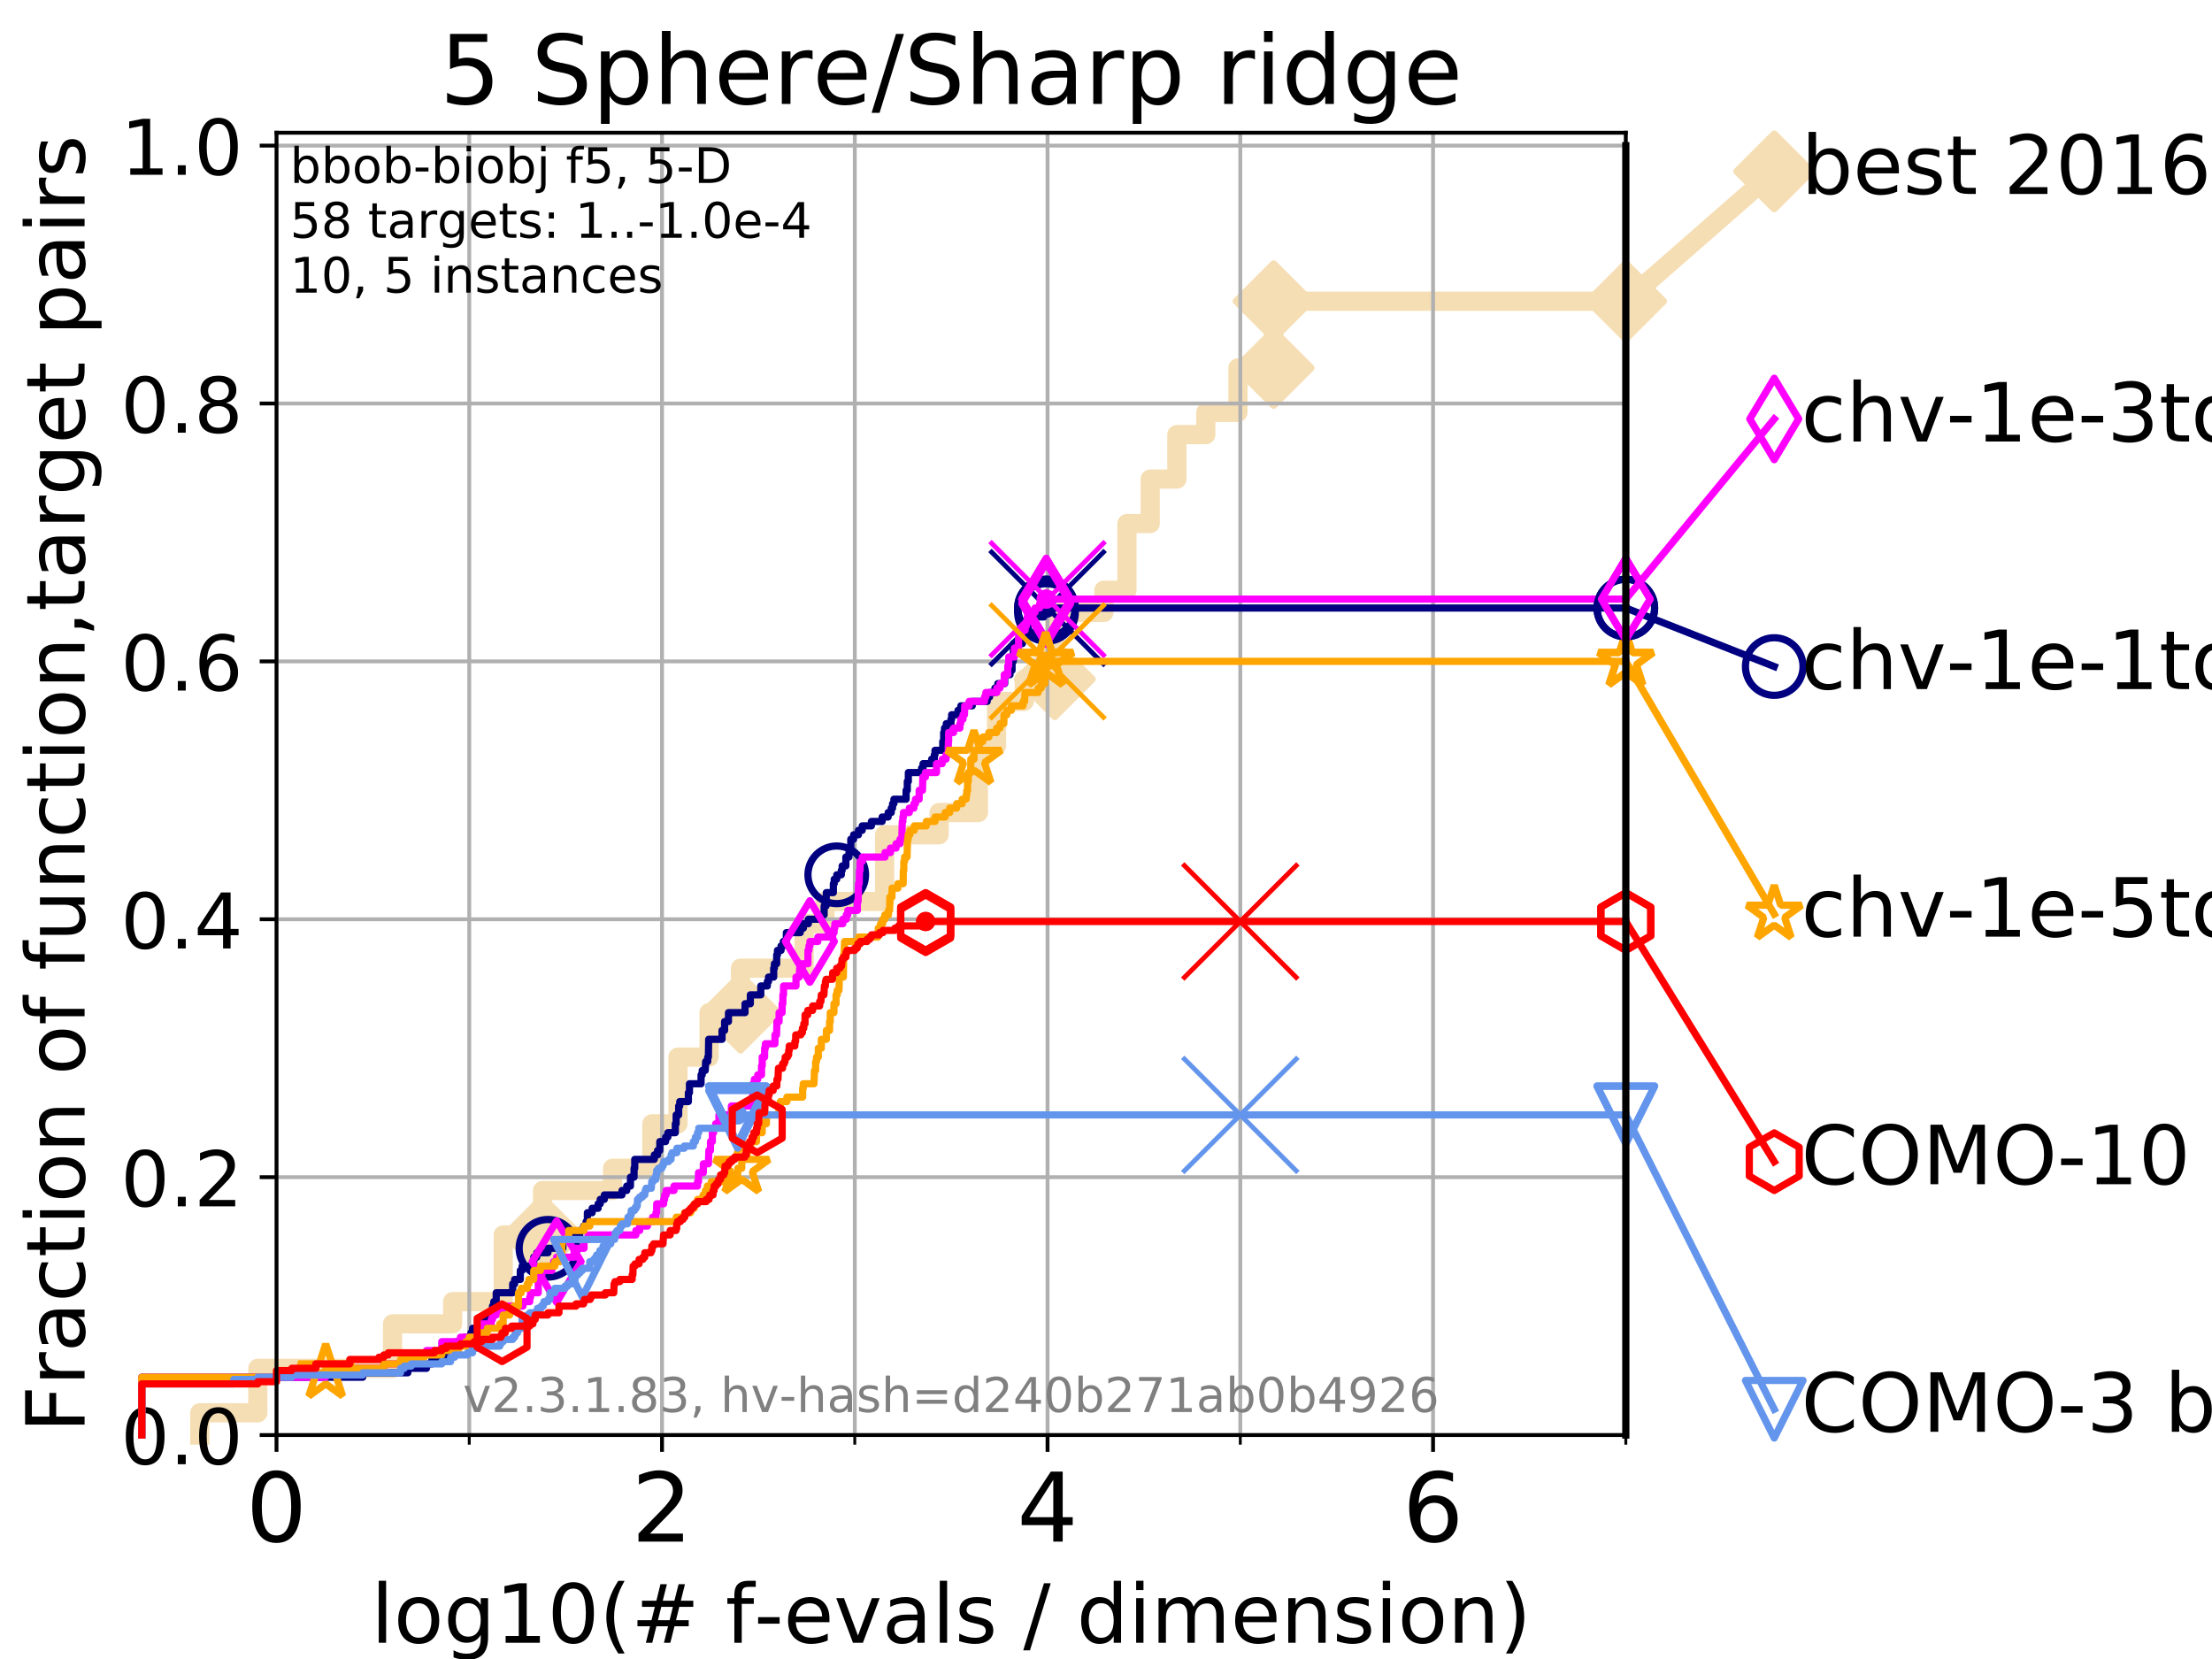 <?xml version="1.0" encoding="utf-8" standalone="no"?>
<!DOCTYPE svg PUBLIC "-//W3C//DTD SVG 1.1//EN"
  "http://www.w3.org/Graphics/SVG/1.1/DTD/svg11.dtd">
<!-- Created with matplotlib (https://matplotlib.org/) -->
<svg height="345.6pt" version="1.1" viewBox="0 0 460.8 345.6" width="460.8pt" xmlns="http://www.w3.org/2000/svg" xmlns:xlink="http://www.w3.org/1999/xlink">
 <defs>
  <style type="text/css">
*{stroke-linecap:butt;stroke-linejoin:round;}
  </style>
 </defs>
 <g id="figure_1">
  <g id="patch_1">
   <path d="M 0 345.6 
L 460.8 345.6 
L 460.8 0 
L 0 0 
z
" style="fill:#ffffff;"/>
  </g>
  <g id="axes_1">
   <g id="patch_2">
    <path d="M 57.6 298.944 
L 338.688 298.944 
L 338.688 27.648 
L 57.6 27.648 
z
" style="fill:#ffffff;"/>
   </g>
   <g id="line2d_1">
    <path d="M 41.621 298.944 
L 41.621 294.313 
L 53.709 294.313 
L 53.709 285.05 
L 81.776 285.05 
L 81.776 275.788 
L 94.295 275.788 
L 94.295 271.157 
L 104.826 271.157 
L 104.826 257.263 
L 113.023 257.263 
L 113.023 248.001 
L 127.611 248.001 
L 127.611 243.37 
L 135.8 243.37 
L 135.8 234.107 
L 141.235 234.107 
L 141.235 220.214 
L 147.71 220.214 
L 147.71 210.951 
L 154.263 210.951 
L 154.263 201.689 
L 167.513 201.689 
L 167.513 192.426 
L 171.851 192.426 
L 171.851 187.795 
L 184.284 187.795 
L 184.284 173.901 
L 195.628 173.901 
L 195.628 169.27 
L 203.816 169.27 
L 203.816 155.377 
L 207.596 155.377 
L 207.596 146.114 
L 213.374 146.114 
L 213.374 141.483 
L 219.733 141.483 
L 219.733 127.589 
L 229.956 127.589 
L 229.956 122.958 
L 234.766 122.958 
L 234.766 109.065 
L 239.607 109.065 
L 239.607 99.802 
L 245.162 99.802 
L 245.162 90.54 
L 251.19 90.54 
L 251.19 85.909 
L 257.885 85.909 
L 257.885 76.646 
L 265.319 76.646 
L 265.319 62.753 
L 338.688 62.753 
" style="fill:none;stroke:#f5deb3;stroke-linecap:square;stroke-width:4;"/>
   </g>
   <g id="line2d_2">
    <defs>
     <path d="M 0 7.778 
L 7.778 0 
L 0 -7.778 
L -7.778 0 
z
" id="mce26c62a84" style="stroke:#f5deb3;stroke-linejoin:miter;stroke-width:1.5;"/>
    </defs>
    <g>
     <use style="fill:#f5deb3;stroke:#f5deb3;stroke-linejoin:miter;stroke-width:1.5;" x="113.023" xlink:href="#mce26c62a84" y="257.263"/>
     <use style="fill:#f5deb3;stroke:#f5deb3;stroke-linejoin:miter;stroke-width:1.5;" x="154.263" xlink:href="#mce26c62a84" y="210.951"/>
     <use style="fill:#f5deb3;stroke:#f5deb3;stroke-linejoin:miter;stroke-width:1.5;" x="219.733" xlink:href="#mce26c62a84" y="141.483"/>
     <use style="fill:#f5deb3;stroke:#f5deb3;stroke-linejoin:miter;stroke-width:1.5;" x="265.319" xlink:href="#mce26c62a84" y="76.646"/>
     <use style="fill:#f5deb3;stroke:#f5deb3;stroke-linejoin:miter;stroke-width:1.5;" x="265.319" xlink:href="#mce26c62a84" y="62.753"/>
     <use style="fill:#f5deb3;stroke:#f5deb3;stroke-linejoin:miter;stroke-width:1.5;" x="338.688" xlink:href="#mce26c62a84" y="62.753"/>
    </g>
   </g>
   <g id="line2d_3">
    <path style="fill:none;stroke:#f5deb3;stroke-linecap:square;stroke-width:4;"/>
    <g/>
   </g>
   <g id="line2d_4">
    <path d="M 338.688 62.753 
L 369.608 35.706 
" style="fill:none;stroke:#f5deb3;stroke-linecap:square;stroke-width:4;"/>
    <g>
     <use style="fill:#f5deb3;stroke:#f5deb3;stroke-linejoin:miter;stroke-width:1.5;" x="338.688" xlink:href="#mce26c62a84" y="62.753"/>
     <use style="fill:#f5deb3;stroke:#f5deb3;stroke-linejoin:miter;stroke-width:1.5;" x="369.608" xlink:href="#mce26c62a84" y="35.706"/>
    </g>
   </g>
   <g id="matplotlib.axis_1">
    <g id="xtick_1">
     <g id="line2d_5">
      <path clip-path="url(#p0337e4afa2)" d="M 57.6 298.944 
L 57.6 27.648 
" style="fill:none;stroke:#b0b0b0;stroke-linecap:square;stroke-width:0.8;"/>
     </g>
     <g id="line2d_6">
      <defs>
       <path d="M 0 0 
L 0 3.5 
" id="m19d2982014" style="stroke:#000000;stroke-width:0.8;"/>
      </defs>
      <g>
       <use style="stroke:#000000;stroke-width:0.8;" x="57.6" xlink:href="#m19d2982014" y="298.944"/>
      </g>
     </g>
     <g id="text_1">
      <!-- 0 -->
      <defs>
       <path d="M 31.781 66.406 
Q 24.172 66.406 20.328 58.906 
Q 16.5 51.422 16.5 36.375 
Q 16.5 21.391 20.328 13.891 
Q 24.172 6.391 31.781 6.391 
Q 39.453 6.391 43.281 13.891 
Q 47.125 21.391 47.125 36.375 
Q 47.125 51.422 43.281 58.906 
Q 39.453 66.406 31.781 66.406 
z
M 31.781 74.219 
Q 44.047 74.219 50.516 64.516 
Q 56.984 54.828 56.984 36.375 
Q 56.984 17.969 50.516 8.266 
Q 44.047 -1.422 31.781 -1.422 
Q 19.531 -1.422 13.062 8.266 
Q 6.594 17.969 6.594 36.375 
Q 6.594 54.828 13.062 64.516 
Q 19.531 74.219 31.781 74.219 
z
" id="DejaVuSans-48"/>
      </defs>
      <g transform="translate(51.237 321.141)scale(0.2 -0.2)">
       <use xlink:href="#DejaVuSans-48"/>
      </g>
     </g>
    </g>
    <g id="xtick_2">
     <g id="line2d_7">
      <path clip-path="url(#p0337e4afa2)" d="M 137.911 298.944 
L 137.911 27.648 
" style="fill:none;stroke:#b0b0b0;stroke-linecap:square;stroke-width:0.8;"/>
     </g>
     <g id="line2d_8">
      <g>
       <use style="stroke:#000000;stroke-width:0.8;" x="137.911" xlink:href="#m19d2982014" y="298.944"/>
      </g>
     </g>
     <g id="text_2">
      <!-- 2 -->
      <defs>
       <path d="M 19.188 8.297 
L 53.609 8.297 
L 53.609 0 
L 7.328 0 
L 7.328 8.297 
Q 12.938 14.109 22.625 23.891 
Q 32.328 33.688 34.812 36.531 
Q 39.547 41.844 41.422 45.531 
Q 43.312 49.219 43.312 52.781 
Q 43.312 58.594 39.234 62.25 
Q 35.156 65.922 28.609 65.922 
Q 23.969 65.922 18.812 64.312 
Q 13.672 62.703 7.812 59.422 
L 7.812 69.391 
Q 13.766 71.781 18.938 73 
Q 24.125 74.219 28.422 74.219 
Q 39.75 74.219 46.484 68.547 
Q 53.219 62.891 53.219 53.422 
Q 53.219 48.922 51.531 44.891 
Q 49.859 40.875 45.406 35.406 
Q 44.188 33.984 37.641 27.219 
Q 31.109 20.453 19.188 8.297 
z
" id="DejaVuSans-50"/>
      </defs>
      <g transform="translate(131.548 321.141)scale(0.2 -0.2)">
       <use xlink:href="#DejaVuSans-50"/>
      </g>
     </g>
    </g>
    <g id="xtick_3">
     <g id="line2d_9">
      <path clip-path="url(#p0337e4afa2)" d="M 218.222 298.944 
L 218.222 27.648 
" style="fill:none;stroke:#b0b0b0;stroke-linecap:square;stroke-width:0.8;"/>
     </g>
     <g id="line2d_10">
      <g>
       <use style="stroke:#000000;stroke-width:0.8;" x="218.222" xlink:href="#m19d2982014" y="298.944"/>
      </g>
     </g>
     <g id="text_3">
      <!-- 4 -->
      <defs>
       <path d="M 37.797 64.312 
L 12.891 25.391 
L 37.797 25.391 
z
M 35.203 72.906 
L 47.609 72.906 
L 47.609 25.391 
L 58.016 25.391 
L 58.016 17.188 
L 47.609 17.188 
L 47.609 0 
L 37.797 0 
L 37.797 17.188 
L 4.891 17.188 
L 4.891 26.703 
z
" id="DejaVuSans-52"/>
      </defs>
      <g transform="translate(211.859 321.141)scale(0.2 -0.2)">
       <use xlink:href="#DejaVuSans-52"/>
      </g>
     </g>
    </g>
    <g id="xtick_4">
     <g id="line2d_11">
      <path clip-path="url(#p0337e4afa2)" d="M 298.533 298.944 
L 298.533 27.648 
" style="fill:none;stroke:#b0b0b0;stroke-linecap:square;stroke-width:0.8;"/>
     </g>
     <g id="line2d_12">
      <g>
       <use style="stroke:#000000;stroke-width:0.8;" x="298.533" xlink:href="#m19d2982014" y="298.944"/>
      </g>
     </g>
     <g id="text_4">
      <!-- 6 -->
      <defs>
       <path d="M 33.016 40.375 
Q 26.375 40.375 22.484 35.828 
Q 18.609 31.297 18.609 23.391 
Q 18.609 15.531 22.484 10.953 
Q 26.375 6.391 33.016 6.391 
Q 39.656 6.391 43.531 10.953 
Q 47.406 15.531 47.406 23.391 
Q 47.406 31.297 43.531 35.828 
Q 39.656 40.375 33.016 40.375 
z
M 52.594 71.297 
L 52.594 62.312 
Q 48.875 64.062 45.094 64.984 
Q 41.312 65.922 37.594 65.922 
Q 27.828 65.922 22.672 59.328 
Q 17.531 52.734 16.797 39.406 
Q 19.672 43.656 24.016 45.922 
Q 28.375 48.188 33.594 48.188 
Q 44.578 48.188 50.953 41.516 
Q 57.328 34.859 57.328 23.391 
Q 57.328 12.156 50.688 5.359 
Q 44.047 -1.422 33.016 -1.422 
Q 20.359 -1.422 13.672 8.266 
Q 6.984 17.969 6.984 36.375 
Q 6.984 53.656 15.188 63.938 
Q 23.391 74.219 37.203 74.219 
Q 40.922 74.219 44.703 73.484 
Q 48.484 72.75 52.594 71.297 
z
" id="DejaVuSans-54"/>
      </defs>
      <g transform="translate(292.17 321.141)scale(0.2 -0.2)">
       <use xlink:href="#DejaVuSans-54"/>
      </g>
     </g>
    </g>
    <g id="xtick_5">
     <g id="line2d_13">
      <path clip-path="url(#p0337e4afa2)" d="M 97.755 298.944 
L 97.755 27.648 
" style="fill:none;stroke:#b0b0b0;stroke-linecap:square;stroke-width:0.8;"/>
     </g>
     <g id="line2d_14">
      <defs>
       <path d="M 0 0 
L 0 2 
" id="mb823215d65" style="stroke:#000000;stroke-width:0.6;"/>
      </defs>
      <g>
       <use style="stroke:#000000;stroke-width:0.6;" x="97.755" xlink:href="#mb823215d65" y="298.944"/>
      </g>
     </g>
    </g>
    <g id="xtick_6">
     <g id="line2d_15">
      <path clip-path="url(#p0337e4afa2)" d="M 178.066 298.944 
L 178.066 27.648 
" style="fill:none;stroke:#b0b0b0;stroke-linecap:square;stroke-width:0.8;"/>
     </g>
     <g id="line2d_16">
      <g>
       <use style="stroke:#000000;stroke-width:0.6;" x="178.066" xlink:href="#mb823215d65" y="298.944"/>
      </g>
     </g>
    </g>
    <g id="xtick_7">
     <g id="line2d_17">
      <path clip-path="url(#p0337e4afa2)" d="M 258.377 298.944 
L 258.377 27.648 
" style="fill:none;stroke:#b0b0b0;stroke-linecap:square;stroke-width:0.8;"/>
     </g>
     <g id="line2d_18">
      <g>
       <use style="stroke:#000000;stroke-width:0.6;" x="258.377" xlink:href="#mb823215d65" y="298.944"/>
      </g>
     </g>
    </g>
    <g id="xtick_8">
     <g id="line2d_19">
      <path clip-path="url(#p0337e4afa2)" d="M 338.688 298.944 
L 338.688 27.648 
" style="fill:none;stroke:#b0b0b0;stroke-linecap:square;stroke-width:0.8;"/>
     </g>
     <g id="line2d_20">
      <g>
       <use style="stroke:#000000;stroke-width:0.6;" x="338.688" xlink:href="#mb823215d65" y="298.944"/>
      </g>
     </g>
    </g>
    <g id="text_5">
     <!-- log10(# f-evals / dimension) -->
     <defs>
      <path d="M 9.422 75.984 
L 18.406 75.984 
L 18.406 0 
L 9.422 0 
z
" id="DejaVuSans-108"/>
      <path d="M 30.609 48.391 
Q 23.391 48.391 19.188 42.75 
Q 14.984 37.109 14.984 27.297 
Q 14.984 17.484 19.156 11.844 
Q 23.344 6.203 30.609 6.203 
Q 37.797 6.203 41.984 11.859 
Q 46.188 17.531 46.188 27.297 
Q 46.188 37.016 41.984 42.703 
Q 37.797 48.391 30.609 48.391 
z
M 30.609 56 
Q 42.328 56 49.016 48.375 
Q 55.719 40.766 55.719 27.297 
Q 55.719 13.875 49.016 6.219 
Q 42.328 -1.422 30.609 -1.422 
Q 18.844 -1.422 12.172 6.219 
Q 5.516 13.875 5.516 27.297 
Q 5.516 40.766 12.172 48.375 
Q 18.844 56 30.609 56 
z
" id="DejaVuSans-111"/>
      <path d="M 45.406 27.984 
Q 45.406 37.75 41.375 43.109 
Q 37.359 48.484 30.078 48.484 
Q 22.859 48.484 18.828 43.109 
Q 14.797 37.75 14.797 27.984 
Q 14.797 18.266 18.828 12.891 
Q 22.859 7.516 30.078 7.516 
Q 37.359 7.516 41.375 12.891 
Q 45.406 18.266 45.406 27.984 
z
M 54.391 6.781 
Q 54.391 -7.172 48.188 -13.984 
Q 42 -20.797 29.203 -20.797 
Q 24.469 -20.797 20.266 -20.094 
Q 16.062 -19.391 12.109 -17.922 
L 12.109 -9.188 
Q 16.062 -11.328 19.922 -12.344 
Q 23.781 -13.375 27.781 -13.375 
Q 36.625 -13.375 41.016 -8.766 
Q 45.406 -4.156 45.406 5.172 
L 45.406 9.625 
Q 42.625 4.781 38.281 2.391 
Q 33.938 0 27.875 0 
Q 17.828 0 11.672 7.656 
Q 5.516 15.328 5.516 27.984 
Q 5.516 40.672 11.672 48.328 
Q 17.828 56 27.875 56 
Q 33.938 56 38.281 53.609 
Q 42.625 51.219 45.406 46.391 
L 45.406 54.688 
L 54.391 54.688 
z
" id="DejaVuSans-103"/>
      <path d="M 12.406 8.297 
L 28.516 8.297 
L 28.516 63.922 
L 10.984 60.406 
L 10.984 69.391 
L 28.422 72.906 
L 38.281 72.906 
L 38.281 8.297 
L 54.391 8.297 
L 54.391 0 
L 12.406 0 
z
" id="DejaVuSans-49"/>
      <path d="M 31 75.875 
Q 24.469 64.656 21.281 53.656 
Q 18.109 42.672 18.109 31.391 
Q 18.109 20.125 21.312 9.062 
Q 24.516 -2 31 -13.188 
L 23.188 -13.188 
Q 15.875 -1.703 12.234 9.375 
Q 8.594 20.453 8.594 31.391 
Q 8.594 42.281 12.203 53.312 
Q 15.828 64.359 23.188 75.875 
z
" id="DejaVuSans-40"/>
      <path d="M 51.125 44 
L 36.922 44 
L 32.812 27.688 
L 47.125 27.688 
z
M 43.797 71.781 
L 38.719 51.516 
L 52.984 51.516 
L 58.109 71.781 
L 65.922 71.781 
L 60.891 51.516 
L 76.125 51.516 
L 76.125 44 
L 58.984 44 
L 54.984 27.688 
L 70.516 27.688 
L 70.516 20.219 
L 53.078 20.219 
L 48 0 
L 40.188 0 
L 45.219 20.219 
L 30.906 20.219 
L 25.875 0 
L 18.016 0 
L 23.094 20.219 
L 7.719 20.219 
L 7.719 27.688 
L 24.906 27.688 
L 29 44 
L 13.281 44 
L 13.281 51.516 
L 30.906 51.516 
L 35.891 71.781 
z
" id="DejaVuSans-35"/>
      <path id="DejaVuSans-32"/>
      <path d="M 37.109 75.984 
L 37.109 68.5 
L 28.516 68.5 
Q 23.688 68.5 21.797 66.547 
Q 19.922 64.594 19.922 59.516 
L 19.922 54.688 
L 34.719 54.688 
L 34.719 47.703 
L 19.922 47.703 
L 19.922 0 
L 10.891 0 
L 10.891 47.703 
L 2.297 47.703 
L 2.297 54.688 
L 10.891 54.688 
L 10.891 58.5 
Q 10.891 67.625 15.141 71.797 
Q 19.391 75.984 28.609 75.984 
z
" id="DejaVuSans-102"/>
      <path d="M 4.891 31.391 
L 31.203 31.391 
L 31.203 23.391 
L 4.891 23.391 
z
" id="DejaVuSans-45"/>
      <path d="M 56.203 29.594 
L 56.203 25.203 
L 14.891 25.203 
Q 15.484 15.922 20.484 11.062 
Q 25.484 6.203 34.422 6.203 
Q 39.594 6.203 44.453 7.469 
Q 49.312 8.734 54.109 11.281 
L 54.109 2.781 
Q 49.266 0.734 44.188 -0.344 
Q 39.109 -1.422 33.891 -1.422 
Q 20.797 -1.422 13.156 6.188 
Q 5.516 13.812 5.516 26.812 
Q 5.516 40.234 12.766 48.109 
Q 20.016 56 32.328 56 
Q 43.359 56 49.781 48.891 
Q 56.203 41.797 56.203 29.594 
z
M 47.219 32.234 
Q 47.125 39.594 43.094 43.984 
Q 39.062 48.391 32.422 48.391 
Q 24.906 48.391 20.391 44.141 
Q 15.875 39.891 15.188 32.172 
z
" id="DejaVuSans-101"/>
      <path d="M 2.984 54.688 
L 12.5 54.688 
L 29.594 8.797 
L 46.688 54.688 
L 56.203 54.688 
L 35.688 0 
L 23.484 0 
z
" id="DejaVuSans-118"/>
      <path d="M 34.281 27.484 
Q 23.391 27.484 19.188 25 
Q 14.984 22.516 14.984 16.5 
Q 14.984 11.719 18.141 8.906 
Q 21.297 6.109 26.703 6.109 
Q 34.188 6.109 38.703 11.406 
Q 43.219 16.703 43.219 25.484 
L 43.219 27.484 
z
M 52.203 31.203 
L 52.203 0 
L 43.219 0 
L 43.219 8.297 
Q 40.141 3.328 35.547 0.953 
Q 30.953 -1.422 24.312 -1.422 
Q 15.922 -1.422 10.953 3.297 
Q 6 8.016 6 15.922 
Q 6 25.141 12.172 29.828 
Q 18.359 34.516 30.609 34.516 
L 43.219 34.516 
L 43.219 35.406 
Q 43.219 41.609 39.141 45 
Q 35.062 48.391 27.688 48.391 
Q 23 48.391 18.547 47.266 
Q 14.109 46.141 10.016 43.891 
L 10.016 52.203 
Q 14.938 54.109 19.578 55.047 
Q 24.219 56 28.609 56 
Q 40.484 56 46.344 49.844 
Q 52.203 43.703 52.203 31.203 
z
" id="DejaVuSans-97"/>
      <path d="M 44.281 53.078 
L 44.281 44.578 
Q 40.484 46.531 36.375 47.5 
Q 32.281 48.484 27.875 48.484 
Q 21.188 48.484 17.844 46.438 
Q 14.5 44.391 14.5 40.281 
Q 14.5 37.156 16.891 35.375 
Q 19.281 33.594 26.516 31.984 
L 29.594 31.297 
Q 39.156 29.25 43.188 25.516 
Q 47.219 21.781 47.219 15.094 
Q 47.219 7.469 41.188 3.016 
Q 35.156 -1.422 24.609 -1.422 
Q 20.219 -1.422 15.453 -0.562 
Q 10.688 0.297 5.422 2 
L 5.422 11.281 
Q 10.406 8.688 15.234 7.391 
Q 20.062 6.109 24.812 6.109 
Q 31.156 6.109 34.562 8.281 
Q 37.984 10.453 37.984 14.406 
Q 37.984 18.062 35.516 20.016 
Q 33.062 21.969 24.703 23.781 
L 21.578 24.516 
Q 13.234 26.266 9.516 29.906 
Q 5.812 33.547 5.812 39.891 
Q 5.812 47.609 11.281 51.797 
Q 16.75 56 26.812 56 
Q 31.781 56 36.172 55.266 
Q 40.578 54.547 44.281 53.078 
z
" id="DejaVuSans-115"/>
      <path d="M 25.391 72.906 
L 33.688 72.906 
L 8.297 -9.281 
L 0 -9.281 
z
" id="DejaVuSans-47"/>
      <path d="M 45.406 46.391 
L 45.406 75.984 
L 54.391 75.984 
L 54.391 0 
L 45.406 0 
L 45.406 8.203 
Q 42.578 3.328 38.25 0.953 
Q 33.938 -1.422 27.875 -1.422 
Q 17.969 -1.422 11.734 6.484 
Q 5.516 14.406 5.516 27.297 
Q 5.516 40.188 11.734 48.094 
Q 17.969 56 27.875 56 
Q 33.938 56 38.25 53.625 
Q 42.578 51.266 45.406 46.391 
z
M 14.797 27.297 
Q 14.797 17.391 18.875 11.75 
Q 22.953 6.109 30.078 6.109 
Q 37.203 6.109 41.297 11.75 
Q 45.406 17.391 45.406 27.297 
Q 45.406 37.203 41.297 42.844 
Q 37.203 48.484 30.078 48.484 
Q 22.953 48.484 18.875 42.844 
Q 14.797 37.203 14.797 27.297 
z
" id="DejaVuSans-100"/>
      <path d="M 9.422 54.688 
L 18.406 54.688 
L 18.406 0 
L 9.422 0 
z
M 9.422 75.984 
L 18.406 75.984 
L 18.406 64.594 
L 9.422 64.594 
z
" id="DejaVuSans-105"/>
      <path d="M 52 44.188 
Q 55.375 50.25 60.062 53.125 
Q 64.75 56 71.094 56 
Q 79.641 56 84.281 50.016 
Q 88.922 44.047 88.922 33.016 
L 88.922 0 
L 79.891 0 
L 79.891 32.719 
Q 79.891 40.578 77.094 44.375 
Q 74.312 48.188 68.609 48.188 
Q 61.625 48.188 57.562 43.547 
Q 53.516 38.922 53.516 30.906 
L 53.516 0 
L 44.484 0 
L 44.484 32.719 
Q 44.484 40.625 41.703 44.406 
Q 38.922 48.188 33.109 48.188 
Q 26.219 48.188 22.156 43.531 
Q 18.109 38.875 18.109 30.906 
L 18.109 0 
L 9.078 0 
L 9.078 54.688 
L 18.109 54.688 
L 18.109 46.188 
Q 21.188 51.219 25.484 53.609 
Q 29.781 56 35.688 56 
Q 41.656 56 45.828 52.969 
Q 50 49.953 52 44.188 
z
" id="DejaVuSans-109"/>
      <path d="M 54.891 33.016 
L 54.891 0 
L 45.906 0 
L 45.906 32.719 
Q 45.906 40.484 42.875 44.328 
Q 39.844 48.188 33.797 48.188 
Q 26.516 48.188 22.312 43.547 
Q 18.109 38.922 18.109 30.906 
L 18.109 0 
L 9.078 0 
L 9.078 54.688 
L 18.109 54.688 
L 18.109 46.188 
Q 21.344 51.125 25.703 53.562 
Q 30.078 56 35.797 56 
Q 45.219 56 50.047 50.172 
Q 54.891 44.344 54.891 33.016 
z
" id="DejaVuSans-110"/>
      <path d="M 8.016 75.875 
L 15.828 75.875 
Q 23.141 64.359 26.781 53.312 
Q 30.422 42.281 30.422 31.391 
Q 30.422 20.453 26.781 9.375 
Q 23.141 -1.703 15.828 -13.188 
L 8.016 -13.188 
Q 14.5 -2 17.703 9.062 
Q 20.906 20.125 20.906 31.391 
Q 20.906 42.672 17.703 53.656 
Q 14.5 64.656 8.016 75.875 
z
" id="DejaVuSans-41"/>
     </defs>
     <g transform="translate(77.303 342.218)scale(0.17 -0.17)">
      <use xlink:href="#DejaVuSans-108"/>
      <use x="27.783" xlink:href="#DejaVuSans-111"/>
      <use x="88.965" xlink:href="#DejaVuSans-103"/>
      <use x="152.441" xlink:href="#DejaVuSans-49"/>
      <use x="216.064" xlink:href="#DejaVuSans-48"/>
      <use x="279.688" xlink:href="#DejaVuSans-40"/>
      <use x="318.701" xlink:href="#DejaVuSans-35"/>
      <use x="402.49" xlink:href="#DejaVuSans-32"/>
      <use x="434.277" xlink:href="#DejaVuSans-102"/>
      <use x="469.404" xlink:href="#DejaVuSans-45"/>
      <use x="505.488" xlink:href="#DejaVuSans-101"/>
      <use x="567.012" xlink:href="#DejaVuSans-118"/>
      <use x="626.191" xlink:href="#DejaVuSans-97"/>
      <use x="687.471" xlink:href="#DejaVuSans-108"/>
      <use x="715.254" xlink:href="#DejaVuSans-115"/>
      <use x="767.354" xlink:href="#DejaVuSans-32"/>
      <use x="799.141" xlink:href="#DejaVuSans-47"/>
      <use x="832.832" xlink:href="#DejaVuSans-32"/>
      <use x="864.619" xlink:href="#DejaVuSans-100"/>
      <use x="928.096" xlink:href="#DejaVuSans-105"/>
      <use x="955.879" xlink:href="#DejaVuSans-109"/>
      <use x="1053.291" xlink:href="#DejaVuSans-101"/>
      <use x="1114.814" xlink:href="#DejaVuSans-110"/>
      <use x="1178.193" xlink:href="#DejaVuSans-115"/>
      <use x="1230.293" xlink:href="#DejaVuSans-105"/>
      <use x="1258.076" xlink:href="#DejaVuSans-111"/>
      <use x="1319.258" xlink:href="#DejaVuSans-110"/>
      <use x="1382.637" xlink:href="#DejaVuSans-41"/>
     </g>
    </g>
   </g>
   <g id="matplotlib.axis_2">
    <g id="ytick_1">
     <g id="line2d_21">
      <path clip-path="url(#p0337e4afa2)" d="M 57.6 298.944 
L 338.688 298.944 
" style="fill:none;stroke:#b0b0b0;stroke-linecap:square;stroke-width:0.8;"/>
     </g>
     <g id="line2d_22">
      <defs>
       <path d="M 0 0 
L -3.5 0 
" id="m443f1dc0ec" style="stroke:#000000;stroke-width:0.8;"/>
      </defs>
      <g>
       <use style="stroke:#000000;stroke-width:0.8;" x="57.6" xlink:href="#m443f1dc0ec" y="298.944"/>
      </g>
     </g>
     <g id="text_6">
      <!-- 0.0 -->
      <defs>
       <path d="M 10.688 12.406 
L 21 12.406 
L 21 0 
L 10.688 0 
z
" id="DejaVuSans-46"/>
      </defs>
      <g transform="translate(25.155 305.023)scale(0.16 -0.16)">
       <use xlink:href="#DejaVuSans-48"/>
       <use x="63.623" xlink:href="#DejaVuSans-46"/>
       <use x="95.41" xlink:href="#DejaVuSans-48"/>
      </g>
     </g>
    </g>
    <g id="ytick_2">
     <g id="line2d_23">
      <path clip-path="url(#p0337e4afa2)" d="M 57.6 245.222 
L 338.688 245.222 
" style="fill:none;stroke:#b0b0b0;stroke-linecap:square;stroke-width:0.8;"/>
     </g>
     <g id="line2d_24">
      <g>
       <use style="stroke:#000000;stroke-width:0.8;" x="57.6" xlink:href="#m443f1dc0ec" y="245.222"/>
      </g>
     </g>
     <g id="text_7">
      <!-- 0.2 -->
      <g transform="translate(25.155 251.301)scale(0.16 -0.16)">
       <use xlink:href="#DejaVuSans-48"/>
       <use x="63.623" xlink:href="#DejaVuSans-46"/>
       <use x="95.41" xlink:href="#DejaVuSans-50"/>
      </g>
     </g>
    </g>
    <g id="ytick_3">
     <g id="line2d_25">
      <path clip-path="url(#p0337e4afa2)" d="M 57.6 191.5 
L 338.688 191.5 
" style="fill:none;stroke:#b0b0b0;stroke-linecap:square;stroke-width:0.8;"/>
     </g>
     <g id="line2d_26">
      <g>
       <use style="stroke:#000000;stroke-width:0.8;" x="57.6" xlink:href="#m443f1dc0ec" y="191.5"/>
      </g>
     </g>
     <g id="text_8">
      <!-- 0.4 -->
      <g transform="translate(25.155 197.579)scale(0.16 -0.16)">
       <use xlink:href="#DejaVuSans-48"/>
       <use x="63.623" xlink:href="#DejaVuSans-46"/>
       <use x="95.41" xlink:href="#DejaVuSans-52"/>
      </g>
     </g>
    </g>
    <g id="ytick_4">
     <g id="line2d_27">
      <path clip-path="url(#p0337e4afa2)" d="M 57.6 137.778 
L 338.688 137.778 
" style="fill:none;stroke:#b0b0b0;stroke-linecap:square;stroke-width:0.8;"/>
     </g>
     <g id="line2d_28">
      <g>
       <use style="stroke:#000000;stroke-width:0.8;" x="57.6" xlink:href="#m443f1dc0ec" y="137.778"/>
      </g>
     </g>
     <g id="text_9">
      <!-- 0.6 -->
      <g transform="translate(25.155 143.857)scale(0.16 -0.16)">
       <use xlink:href="#DejaVuSans-48"/>
       <use x="63.623" xlink:href="#DejaVuSans-46"/>
       <use x="95.41" xlink:href="#DejaVuSans-54"/>
      </g>
     </g>
    </g>
    <g id="ytick_5">
     <g id="line2d_29">
      <path clip-path="url(#p0337e4afa2)" d="M 57.6 84.056 
L 338.688 84.056 
" style="fill:none;stroke:#b0b0b0;stroke-linecap:square;stroke-width:0.8;"/>
     </g>
     <g id="line2d_30">
      <g>
       <use style="stroke:#000000;stroke-width:0.8;" x="57.6" xlink:href="#m443f1dc0ec" y="84.056"/>
      </g>
     </g>
     <g id="text_10">
      <!-- 0.8 -->
      <defs>
       <path d="M 31.781 34.625 
Q 24.75 34.625 20.719 30.859 
Q 16.703 27.094 16.703 20.516 
Q 16.703 13.922 20.719 10.156 
Q 24.75 6.391 31.781 6.391 
Q 38.812 6.391 42.859 10.172 
Q 46.922 13.969 46.922 20.516 
Q 46.922 27.094 42.891 30.859 
Q 38.875 34.625 31.781 34.625 
z
M 21.922 38.812 
Q 15.578 40.375 12.031 44.719 
Q 8.5 49.078 8.5 55.328 
Q 8.5 64.062 14.719 69.141 
Q 20.953 74.219 31.781 74.219 
Q 42.672 74.219 48.875 69.141 
Q 55.078 64.062 55.078 55.328 
Q 55.078 49.078 51.531 44.719 
Q 48 40.375 41.703 38.812 
Q 48.828 37.156 52.797 32.312 
Q 56.781 27.484 56.781 20.516 
Q 56.781 9.906 50.312 4.234 
Q 43.844 -1.422 31.781 -1.422 
Q 19.734 -1.422 13.25 4.234 
Q 6.781 9.906 6.781 20.516 
Q 6.781 27.484 10.781 32.312 
Q 14.797 37.156 21.922 38.812 
z
M 18.312 54.391 
Q 18.312 48.734 21.844 45.562 
Q 25.391 42.391 31.781 42.391 
Q 38.141 42.391 41.719 45.562 
Q 45.312 48.734 45.312 54.391 
Q 45.312 60.062 41.719 63.234 
Q 38.141 66.406 31.781 66.406 
Q 25.391 66.406 21.844 63.234 
Q 18.312 60.062 18.312 54.391 
z
" id="DejaVuSans-56"/>
      </defs>
      <g transform="translate(25.155 90.135)scale(0.16 -0.16)">
       <use xlink:href="#DejaVuSans-48"/>
       <use x="63.623" xlink:href="#DejaVuSans-46"/>
       <use x="95.41" xlink:href="#DejaVuSans-56"/>
      </g>
     </g>
    </g>
    <g id="ytick_6">
     <g id="line2d_31">
      <path clip-path="url(#p0337e4afa2)" d="M 57.6 30.334 
L 338.688 30.334 
" style="fill:none;stroke:#b0b0b0;stroke-linecap:square;stroke-width:0.8;"/>
     </g>
     <g id="line2d_32">
      <g>
       <use style="stroke:#000000;stroke-width:0.8;" x="57.6" xlink:href="#m443f1dc0ec" y="30.334"/>
      </g>
     </g>
     <g id="text_11">
      <!-- 1.0 -->
      <g transform="translate(25.155 36.413)scale(0.16 -0.16)">
       <use xlink:href="#DejaVuSans-49"/>
       <use x="63.623" xlink:href="#DejaVuSans-46"/>
       <use x="95.41" xlink:href="#DejaVuSans-48"/>
      </g>
     </g>
    </g>
    <g id="text_12">
     <!-- Fraction of function,target pairs -->
     <defs>
      <path d="M 9.812 72.906 
L 51.703 72.906 
L 51.703 64.594 
L 19.672 64.594 
L 19.672 43.109 
L 48.578 43.109 
L 48.578 34.812 
L 19.672 34.812 
L 19.672 0 
L 9.812 0 
z
" id="DejaVuSans-70"/>
      <path d="M 41.109 46.297 
Q 39.594 47.172 37.812 47.578 
Q 36.031 48 33.891 48 
Q 26.266 48 22.188 43.047 
Q 18.109 38.094 18.109 28.812 
L 18.109 0 
L 9.078 0 
L 9.078 54.688 
L 18.109 54.688 
L 18.109 46.188 
Q 20.953 51.172 25.484 53.578 
Q 30.031 56 36.531 56 
Q 37.453 56 38.578 55.875 
Q 39.703 55.766 41.062 55.516 
z
" id="DejaVuSans-114"/>
      <path d="M 48.781 52.594 
L 48.781 44.188 
Q 44.969 46.297 41.141 47.344 
Q 37.312 48.391 33.406 48.391 
Q 24.656 48.391 19.812 42.844 
Q 14.984 37.312 14.984 27.297 
Q 14.984 17.281 19.812 11.734 
Q 24.656 6.203 33.406 6.203 
Q 37.312 6.203 41.141 7.25 
Q 44.969 8.297 48.781 10.406 
L 48.781 2.094 
Q 45.016 0.344 40.984 -0.531 
Q 36.969 -1.422 32.422 -1.422 
Q 20.062 -1.422 12.781 6.344 
Q 5.516 14.109 5.516 27.297 
Q 5.516 40.672 12.859 48.328 
Q 20.219 56 33.016 56 
Q 37.156 56 41.109 55.141 
Q 45.062 54.297 48.781 52.594 
z
" id="DejaVuSans-99"/>
      <path d="M 18.312 70.219 
L 18.312 54.688 
L 36.812 54.688 
L 36.812 47.703 
L 18.312 47.703 
L 18.312 18.016 
Q 18.312 11.328 20.141 9.422 
Q 21.969 7.516 27.594 7.516 
L 36.812 7.516 
L 36.812 0 
L 27.594 0 
Q 17.188 0 13.234 3.875 
Q 9.281 7.766 9.281 18.016 
L 9.281 47.703 
L 2.688 47.703 
L 2.688 54.688 
L 9.281 54.688 
L 9.281 70.219 
z
" id="DejaVuSans-116"/>
      <path d="M 8.5 21.578 
L 8.5 54.688 
L 17.484 54.688 
L 17.484 21.922 
Q 17.484 14.156 20.5 10.266 
Q 23.531 6.391 29.594 6.391 
Q 36.859 6.391 41.078 11.031 
Q 45.312 15.672 45.312 23.688 
L 45.312 54.688 
L 54.297 54.688 
L 54.297 0 
L 45.312 0 
L 45.312 8.406 
Q 42.047 3.422 37.719 1 
Q 33.406 -1.422 27.688 -1.422 
Q 18.266 -1.422 13.375 4.438 
Q 8.5 10.297 8.5 21.578 
z
M 31.109 56 
z
" id="DejaVuSans-117"/>
      <path d="M 11.719 12.406 
L 22.016 12.406 
L 22.016 4 
L 14.016 -11.625 
L 7.719 -11.625 
L 11.719 4 
z
" id="DejaVuSans-44"/>
      <path d="M 18.109 8.203 
L 18.109 -20.797 
L 9.078 -20.797 
L 9.078 54.688 
L 18.109 54.688 
L 18.109 46.391 
Q 20.953 51.266 25.266 53.625 
Q 29.594 56 35.594 56 
Q 45.562 56 51.781 48.094 
Q 58.016 40.188 58.016 27.297 
Q 58.016 14.406 51.781 6.484 
Q 45.562 -1.422 35.594 -1.422 
Q 29.594 -1.422 25.266 0.953 
Q 20.953 3.328 18.109 8.203 
z
M 48.688 27.297 
Q 48.688 37.203 44.609 42.844 
Q 40.531 48.484 33.406 48.484 
Q 26.266 48.484 22.188 42.844 
Q 18.109 37.203 18.109 27.297 
Q 18.109 17.391 22.188 11.75 
Q 26.266 6.109 33.406 6.109 
Q 40.531 6.109 44.609 11.75 
Q 48.688 17.391 48.688 27.297 
z
" id="DejaVuSans-112"/>
     </defs>
     <g transform="translate(17.62 298.435)rotate(-90)scale(0.17 -0.17)">
      <use xlink:href="#DejaVuSans-70"/>
      <use x="57.41" xlink:href="#DejaVuSans-114"/>
      <use x="98.523" xlink:href="#DejaVuSans-97"/>
      <use x="159.803" xlink:href="#DejaVuSans-99"/>
      <use x="214.783" xlink:href="#DejaVuSans-116"/>
      <use x="253.992" xlink:href="#DejaVuSans-105"/>
      <use x="281.775" xlink:href="#DejaVuSans-111"/>
      <use x="342.957" xlink:href="#DejaVuSans-110"/>
      <use x="406.336" xlink:href="#DejaVuSans-32"/>
      <use x="438.123" xlink:href="#DejaVuSans-111"/>
      <use x="499.305" xlink:href="#DejaVuSans-102"/>
      <use x="534.51" xlink:href="#DejaVuSans-32"/>
      <use x="566.297" xlink:href="#DejaVuSans-102"/>
      <use x="601.502" xlink:href="#DejaVuSans-117"/>
      <use x="664.881" xlink:href="#DejaVuSans-110"/>
      <use x="728.26" xlink:href="#DejaVuSans-99"/>
      <use x="783.24" xlink:href="#DejaVuSans-116"/>
      <use x="822.449" xlink:href="#DejaVuSans-105"/>
      <use x="850.232" xlink:href="#DejaVuSans-111"/>
      <use x="911.414" xlink:href="#DejaVuSans-110"/>
      <use x="974.793" xlink:href="#DejaVuSans-44"/>
      <use x="1006.58" xlink:href="#DejaVuSans-116"/>
      <use x="1045.789" xlink:href="#DejaVuSans-97"/>
      <use x="1107.068" xlink:href="#DejaVuSans-114"/>
      <use x="1148.166" xlink:href="#DejaVuSans-103"/>
      <use x="1211.643" xlink:href="#DejaVuSans-101"/>
      <use x="1273.166" xlink:href="#DejaVuSans-116"/>
      <use x="1312.375" xlink:href="#DejaVuSans-32"/>
      <use x="1344.162" xlink:href="#DejaVuSans-112"/>
      <use x="1407.639" xlink:href="#DejaVuSans-97"/>
      <use x="1468.918" xlink:href="#DejaVuSans-105"/>
      <use x="1496.701" xlink:href="#DejaVuSans-114"/>
      <use x="1537.814" xlink:href="#DejaVuSans-115"/>
     </g>
    </g>
   </g>
   <g id="line2d_33">
    <defs>
     <path d="M 0 1.5 
C 0.398 1.5 0.779 1.342 1.061 1.061 
C 1.342 0.779 1.5 0.398 1.5 0 
C 1.5 -0.398 1.342 -0.779 1.061 -1.061 
C 0.779 -1.342 0.398 -1.5 0 -1.5 
C -0.398 -1.5 -0.779 -1.342 -1.061 -1.061 
C -1.342 -0.779 -1.5 -0.398 -1.5 0 
C -1.5 0.398 -1.342 0.779 -1.061 1.061 
C -0.779 1.342 -0.398 1.5 0 1.5 
z
" id="m6d6a30cfaa" style="stroke:#f5deb3;"/>
    </defs>
    <g>
     <use style="fill:#f5deb3;stroke:#f5deb3;" x="265.319" xlink:href="#m6d6a30cfaa" y="62.753"/>
     <use style="fill:#f5deb3;stroke:#f5deb3;" x="265.319" xlink:href="#m6d6a30cfaa" y="62.753"/>
    </g>
   </g>
   <g id="line2d_34">
    <defs>
     <path d="M 0 1.5 
C 0.398 1.5 0.779 1.342 1.061 1.061 
C 1.342 0.779 1.5 0.398 1.5 0 
C 1.5 -0.398 1.342 -0.779 1.061 -1.061 
C 0.779 -1.342 0.398 -1.5 0 -1.5 
C -0.398 -1.5 -0.779 -1.342 -1.061 -1.061 
C -1.342 -0.779 -1.5 -0.398 -1.5 0 
C -1.5 0.398 -1.342 0.779 -1.061 1.061 
C -0.779 1.342 -0.398 1.5 0 1.5 
z
" id="m8c2967b34c" style="stroke:#000080;"/>
    </defs>
    <g>
     <use style="fill:#000080;stroke:#000080;" x="218.003" xlink:href="#m8c2967b34c" y="126.663"/>
     <use style="fill:#000080;stroke:#000080;" x="218.003" xlink:href="#m8c2967b34c" y="126.663"/>
    </g>
   </g>
   <g id="line2d_35">
    <path d="M 29.533 298.944 
L 29.533 286.903 
L 75.556 286.903 
L 75.556 285.977 
L 84.956 285.977 
L 84.956 285.05 
L 88.847 285.05 
L 88.847 284.124 
L 89.973 284.124 
L 89.973 283.198 
L 93.422 283.198 
L 93.422 281.345 
L 95.125 281.345 
L 95.125 279.493 
L 96.676 279.493 
L 96.676 278.567 
L 98.101 278.567 
L 98.101 277.64 
L 98.439 277.64 
L 98.439 276.714 
L 100.04 276.714 
L 100.04 275.788 
L 100.344 275.788 
L 100.344 274.862 
L 101.223 274.862 
L 101.223 273.935 
L 102.597 273.935 
L 102.597 272.083 
L 102.859 272.083 
L 102.859 271.157 
L 103.372 271.157 
L 103.372 269.304 
L 106.803 269.304 
L 106.803 267.452 
L 107.213 267.452 
L 107.213 266.526 
L 108.389 266.526 
L 108.389 264.673 
L 108.764 264.673 
L 108.764 263.747 
L 111.186 263.747 
L 111.186 261.894 
L 111.82 261.894 
L 111.82 260.968 
L 114.148 260.968 
L 114.148 260.042 
L 117.26 260.042 
L 117.26 258.189 
L 118.471 258.189 
L 118.471 257.263 
L 120.759 257.263 
L 120.759 256.337 
L 121.579 256.337 
L 121.579 255.411 
L 122.105 255.411 
L 122.105 254.484 
L 122.362 254.484 
L 122.362 252.632 
L 123.354 252.632 
L 123.354 251.706 
L 124.595 251.706 
L 124.595 250.779 
L 125.038 250.779 
L 125.038 249.853 
L 125.892 249.853 
L 125.892 248.927 
L 129.574 248.927 
L 129.574 248.001 
L 130.559 248.001 
L 130.559 247.075 
L 131.338 247.075 
L 131.338 245.222 
L 132.085 245.222 
L 132.085 243.37 
L 132.23 243.37 
L 132.23 241.517 
L 136.304 241.517 
L 136.304 240.591 
L 136.98 240.591 
L 136.98 239.665 
L 137.451 239.665 
L 137.451 237.812 
L 138.662 237.812 
L 138.662 236.886 
L 139.123 236.886 
L 139.123 235.96 
L 140.679 235.96 
L 140.679 234.107 
L 140.856 234.107 
L 140.856 232.255 
L 141.379 232.255 
L 141.379 230.402 
L 141.606 230.402 
L 141.606 229.476 
L 143.401 229.476 
L 143.401 227.623 
L 143.629 227.623 
L 143.629 225.771 
L 146.042 225.771 
L 146.042 223.918 
L 146.281 223.918 
L 146.281 222.992 
L 146.917 222.992 
L 147 221.14 
L 147.429 221.14 
L 147.429 220.214 
L 147.57 220.214 
L 147.63 216.509 
L 150.412 216.509 
L 150.412 214.656 
L 150.949 214.656 
L 150.949 212.804 
L 151.756 212.804 
L 151.756 210.951 
L 155.207 210.951 
L 155.207 209.099 
L 156.309 209.099 
L 156.309 207.246 
L 158.487 207.246 
L 158.487 205.394 
L 159.848 205.394 
L 159.848 204.467 
L 160.094 204.467 
L 160.094 203.541 
L 161.174 203.541 
L 161.174 201.689 
L 161.32 201.689 
L 161.32 200.762 
L 161.797 200.762 
L 161.797 198.91 
L 161.956 198.91 
L 161.956 197.984 
L 162.712 197.984 
L 162.712 197.057 
L 163.177 197.057 
L 163.177 196.131 
L 163.804 196.131 
L 163.812 194.279 
L 166.709 194.279 
L 166.709 193.353 
L 167.366 193.353 
L 167.366 192.426 
L 168.404 192.426 
L 168.404 191.5 
L 170.441 191.5 
L 170.441 190.574 
L 171.681 190.574 
L 171.681 188.721 
L 172.094 188.721 
L 172.138 185.943 
L 173.603 185.943 
L 173.603 184.09 
L 173.782 184.09 
L 173.782 183.164 
L 174.309 183.164 
L 174.309 182.238 
L 175.265 182.238 
L 175.265 181.311 
L 175.44 181.311 
L 175.44 180.385 
L 176.206 180.385 
L 176.206 178.533 
L 176.861 178.533 
L 176.861 177.606 
L 177.234 177.606 
L 177.234 174.828 
L 177.824 174.828 
L 177.824 173.901 
L 178.831 173.901 
L 178.831 172.975 
L 179.614 172.975 
L 179.614 172.049 
L 181.528 172.049 
L 181.528 171.123 
L 183.766 171.123 
L 183.766 170.196 
L 185.014 170.196 
L 185.014 169.27 
L 185.664 169.27 
L 185.664 168.344 
L 185.939 168.344 
L 185.939 167.418 
L 186.215 167.418 
L 186.215 166.492 
L 188.759 166.492 
L 188.759 164.639 
L 189.006 164.639 
L 189.006 162.787 
L 189.225 162.787 
L 189.225 160.934 
L 191.981 160.934 
L 191.981 160.008 
L 192.29 160.008 
L 192.29 159.082 
L 194.078 159.082 
L 194.078 158.155 
L 194.636 158.155 
L 194.636 157.229 
L 194.778 157.229 
L 194.778 156.303 
L 196.399 156.303 
L 196.399 154.45 
L 196.582 154.45 
L 196.582 152.598 
L 196.754 152.598 
L 196.754 151.672 
L 197.129 151.672 
L 197.129 150.745 
L 198.106 150.745 
L 198.106 149.819 
L 198.244 149.819 
L 198.244 148.893 
L 199.575 148.893 
L 199.575 147.967 
L 200.16 147.967 
L 200.16 147.04 
L 202.538 147.04 
L 202.538 146.114 
L 205.658 146.114 
L 205.658 145.188 
L 206.153 145.188 
L 206.153 144.262 
L 207.259 144.262 
L 207.259 143.336 
L 207.87 143.336 
L 207.87 142.409 
L 209.298 142.409 
L 209.298 140.557 
L 210.406 140.557 
L 210.406 139.631 
L 210.831 139.631 
L 210.831 137.778 
L 211.078 137.778 
L 211.115 134.073 
L 212.99 134.073 
L 212.99 133.147 
L 213.34 133.147 
L 213.34 132.221 
L 213.579 132.221 
L 213.579 130.368 
L 214.273 130.368 
L 214.273 129.442 
L 215.496 129.442 
L 215.496 128.516 
L 217.457 128.516 
L 217.457 127.589 
L 218.003 127.589 
L 218.003 126.663 
L 338.688 126.663 
L 338.688 126.663 
" style="fill:none;stroke:#000080;stroke-linecap:square;stroke-width:1.5;"/>
   </g>
   <g id="line2d_36">
    <defs>
     <path d="M 0 6 
C 1.591 6 3.117 5.368 4.243 4.243 
C 5.368 3.117 6 1.591 6 0 
C 6 -1.591 5.368 -3.117 4.243 -4.243 
C 3.117 -5.368 1.591 -6 0 -6 
C -1.591 -6 -3.117 -5.368 -4.243 -4.243 
C -5.368 -3.117 -6 -1.591 -6 0 
C -6 1.591 -5.368 3.117 -4.243 4.243 
C -3.117 5.368 -1.591 6 0 6 
z
" id="md93c446591" style="stroke:#000080;stroke-width:1.5;"/>
    </defs>
    <g>
     <use style="fill-opacity:0;stroke:#000080;stroke-width:1.5;" x="114.148" xlink:href="#md93c446591" y="260.042"/>
     <use style="fill-opacity:0;stroke:#000080;stroke-width:1.5;" x="174.309" xlink:href="#md93c446591" y="182.238"/>
     <use style="fill-opacity:0;stroke:#000080;stroke-width:1.5;" x="218.003" xlink:href="#md93c446591" y="127.589"/>
     <use style="fill-opacity:0;stroke:#000080;stroke-width:1.5;" x="218.003" xlink:href="#md93c446591" y="126.663"/>
     <use style="fill-opacity:0;stroke:#000080;stroke-width:1.5;" x="218.003" xlink:href="#md93c446591" y="126.663"/>
     <use style="fill-opacity:0;stroke:#000080;stroke-width:1.5;" x="338.688" xlink:href="#md93c446591" y="126.663"/>
    </g>
   </g>
   <g id="line2d_37">
    <path style="fill:none;stroke:#000080;stroke-linecap:square;stroke-width:1.5;"/>
    <g/>
   </g>
   <g id="line2d_38">
    <path clip-path="url(#p0337e4afa2)" d="M 218.224 126.663 
" style="fill:none;stroke:#000080;stroke-linecap:square;stroke-width:1.5;"/>
    <defs>
     <path d="M -12 12 
L 12 -12 
M -12 -12 
L 12 12 
" id="m198c7cb90d" style="stroke:#000080;"/>
    </defs>
    <g clip-path="url(#p0337e4afa2)">
     <use style="fill:#000080;stroke:#000080;" x="218.224" xlink:href="#m198c7cb90d" y="126.663"/>
    </g>
   </g>
   <g id="line2d_39">
    <defs>
     <path d="M 0 1.5 
C 0.398 1.5 0.779 1.342 1.061 1.061 
C 1.342 0.779 1.5 0.398 1.5 0 
C 1.5 -0.398 1.342 -0.779 1.061 -1.061 
C 0.779 -1.342 0.398 -1.5 0 -1.5 
C -0.398 -1.5 -0.779 -1.342 -1.061 -1.061 
C -1.342 -0.779 -1.5 -0.398 -1.5 0 
C -1.5 0.398 -1.342 0.779 -1.061 1.061 
C -0.779 1.342 -0.398 1.5 0 1.5 
z
" id="m3e80a3ac22" style="stroke:#ff00ff;"/>
    </defs>
    <g>
     <use style="fill:#ff00ff;stroke:#ff00ff;" x="217.952" xlink:href="#m3e80a3ac22" y="124.811"/>
     <use style="fill:#ff00ff;stroke:#ff00ff;" x="217.952" xlink:href="#m3e80a3ac22" y="124.811"/>
    </g>
   </g>
   <g id="line2d_40">
    <path d="M 29.533 298.944 
L 29.533 286.903 
L 67.851 286.903 
L 67.851 285.977 
L 72.868 285.977 
L 72.868 285.05 
L 79.939 285.05 
L 79.939 284.124 
L 84.956 284.124 
L 84.956 283.198 
L 87.01 283.198 
L 87.01 282.272 
L 88.847 282.272 
L 88.847 281.345 
L 92.027 281.345 
L 92.027 279.493 
L 95.918 279.493 
L 95.918 278.567 
L 99.732 278.567 
L 99.732 277.64 
L 100.04 277.64 
L 100.04 275.788 
L 102.331 275.788 
L 102.331 274.862 
L 102.597 274.862 
L 102.597 273.935 
L 103.372 273.935 
L 103.372 273.009 
L 104.826 273.009 
L 104.826 272.083 
L 108.949 272.083 
L 108.949 271.157 
L 110.359 271.157 
L 110.359 270.231 
L 110.527 270.231 
L 110.527 269.304 
L 112.128 269.304 
L 112.128 265.599 
L 112.877 265.599 
L 112.877 264.673 
L 114.947 264.673 
L 114.947 263.747 
L 115.333 263.747 
L 115.333 262.821 
L 115.959 262.821 
L 115.959 261.894 
L 119.603 261.894 
L 119.603 260.042 
L 121.668 260.042 
L 121.668 258.189 
L 122.531 258.189 
L 122.531 257.263 
L 132.47 257.263 
L 132.47 256.337 
L 133.262 256.337 
L 133.262 255.411 
L 134.87 255.411 
L 134.87 254.484 
L 135.957 254.484 
L 135.957 253.558 
L 136.645 253.558 
L 136.645 252.632 
L 136.795 252.632 
L 136.795 250.779 
L 138.256 250.779 
L 138.256 249.853 
L 138.46 249.853 
L 138.46 248.927 
L 138.762 248.927 
L 138.762 248.001 
L 140.409 248.001 
L 140.409 247.075 
L 145.304 247.075 
L 145.304 246.148 
L 145.509 246.148 
L 145.509 244.296 
L 146.517 244.296 
L 146.517 242.443 
L 147.57 242.443 
L 147.67 239.665 
L 148.006 239.665 
L 148.006 237.812 
L 148.392 237.812 
L 148.392 235.96 
L 148.658 235.96 
L 148.658 235.033 
L 149.086 235.033 
L 149.086 234.107 
L 149.771 234.107 
L 149.771 232.255 
L 152.36 232.255 
L 152.36 230.402 
L 156.563 230.402 
L 156.563 229.476 
L 156.8 229.476 
L 156.859 225.771 
L 157.139 225.771 
L 157.139 224.845 
L 157.843 224.845 
L 157.843 223.918 
L 158.637 223.918 
L 158.637 222.066 
L 158.785 222.066 
L 158.785 220.214 
L 159.283 220.214 
L 159.283 218.361 
L 159.446 218.361 
L 159.446 217.435 
L 161.438 217.435 
L 161.438 215.582 
L 161.77 215.582 
L 161.85 212.804 
L 162.295 212.804 
L 162.295 210.951 
L 162.929 210.951 
L 162.929 209.099 
L 163.087 209.099 
L 163.087 207.246 
L 163.226 207.246 
L 163.226 205.394 
L 165.824 205.394 
L 165.824 203.541 
L 166.507 203.541 
L 166.595 201.689 
L 167.145 201.689 
L 167.145 200.762 
L 168.306 200.762 
L 168.312 197.984 
L 168.524 197.984 
L 168.524 197.057 
L 168.71 197.057 
L 168.71 196.131 
L 170.37 196.131 
L 170.37 195.205 
L 173.458 195.205 
L 173.458 194.279 
L 173.756 194.279 
L 173.756 193.353 
L 173.907 193.353 
L 173.907 192.426 
L 175.573 192.426 
L 175.573 191.5 
L 176.291 191.5 
L 176.291 190.574 
L 176.62 190.574 
L 176.62 189.648 
L 178.602 189.648 
L 178.602 187.795 
L 178.76 187.795 
L 178.851 184.09 
L 178.99 184.09 
L 179.043 181.311 
L 179.178 181.311 
L 179.178 179.459 
L 179.649 179.459 
L 179.649 178.533 
L 184.362 178.533 
L 184.362 177.606 
L 185.496 177.606 
L 185.496 176.68 
L 186.662 176.68 
L 186.662 175.754 
L 187.487 175.754 
L 187.487 174.828 
L 187.859 174.828 
L 187.955 171.123 
L 188.085 171.123 
L 188.085 170.196 
L 188.2 170.196 
L 188.2 169.27 
L 189.424 169.27 
L 189.424 168.344 
L 190.378 168.344 
L 190.378 167.418 
L 190.71 167.418 
L 190.71 166.492 
L 191.48 166.492 
L 191.48 164.639 
L 192.17 164.639 
L 192.239 161.86 
L 192.782 161.86 
L 192.782 160.934 
L 195.088 160.934 
L 195.088 159.082 
L 196.283 159.082 
L 196.283 158.155 
L 197.072 158.155 
L 197.072 157.229 
L 197.508 157.229 
L 197.572 154.45 
L 197.624 154.45 
L 197.624 152.598 
L 198.653 152.598 
L 198.653 151.672 
L 199.965 151.672 
L 199.965 150.745 
L 200.128 150.745 
L 200.128 149.819 
L 200.613 149.819 
L 200.613 148.893 
L 200.92 148.893 
L 200.966 147.04 
L 201.893 147.04 
L 201.893 146.114 
L 205.087 146.114 
L 205.087 145.188 
L 205.369 145.188 
L 205.369 144.262 
L 207.652 144.262 
L 207.652 143.336 
L 208.314 143.336 
L 208.314 142.409 
L 209.204 142.409 
L 209.204 140.557 
L 209.941 140.557 
L 209.941 138.704 
L 210.139 138.704 
L 210.139 136.852 
L 211.325 136.852 
L 211.325 134.999 
L 212.18 134.999 
L 212.196 132.221 
L 212.798 132.221 
L 212.798 131.294 
L 213.546 131.294 
L 213.546 130.368 
L 213.835 130.368 
L 213.835 129.442 
L 213.997 129.442 
L 213.997 128.516 
L 214.766 128.516 
L 214.766 127.589 
L 215.606 127.589 
L 215.606 126.663 
L 216.582 126.663 
L 216.582 125.737 
L 217.952 125.737 
L 217.952 124.811 
L 338.688 124.811 
L 338.688 124.811 
" style="fill:none;stroke:#ff00ff;stroke-linecap:square;stroke-width:1.5;"/>
   </g>
   <g id="line2d_41">
    <defs>
     <path d="M 0 8.485 
L 5.091 0 
L 0 -8.485 
L -5.091 0 
z
" id="m1c9b584319" style="stroke:#ff00ff;stroke-linejoin:miter;stroke-width:1.5;"/>
    </defs>
    <g>
     <use style="fill-opacity:0;stroke:#ff00ff;stroke-linejoin:miter;stroke-width:1.5;" x="115.959" xlink:href="#m1c9b584319" y="262.821"/>
     <use style="fill-opacity:0;stroke:#ff00ff;stroke-linejoin:miter;stroke-width:1.5;" x="168.71" xlink:href="#m1c9b584319" y="196.131"/>
     <use style="fill-opacity:0;stroke:#ff00ff;stroke-linejoin:miter;stroke-width:1.5;" x="217.952" xlink:href="#m1c9b584319" y="125.737"/>
     <use style="fill-opacity:0;stroke:#ff00ff;stroke-linejoin:miter;stroke-width:1.5;" x="217.952" xlink:href="#m1c9b584319" y="124.811"/>
     <use style="fill-opacity:0;stroke:#ff00ff;stroke-linejoin:miter;stroke-width:1.5;" x="217.952" xlink:href="#m1c9b584319" y="124.811"/>
     <use style="fill-opacity:0;stroke:#ff00ff;stroke-linejoin:miter;stroke-width:1.5;" x="338.688" xlink:href="#m1c9b584319" y="124.811"/>
    </g>
   </g>
   <g id="line2d_42">
    <path style="fill:none;stroke:#ff00ff;stroke-linecap:square;stroke-width:1.5;"/>
    <g/>
   </g>
   <g id="line2d_43">
    <path clip-path="url(#p0337e4afa2)" d="M 218.223 124.811 
" style="fill:none;stroke:#ff00ff;stroke-linecap:square;stroke-width:1.5;"/>
    <defs>
     <path d="M -12 12 
L 12 -12 
M -12 -12 
L 12 12 
" id="m3cc886904d" style="stroke:#ff00ff;"/>
    </defs>
    <g clip-path="url(#p0337e4afa2)">
     <use style="fill:#ff00ff;stroke:#ff00ff;" x="218.223" xlink:href="#m3cc886904d" y="124.811"/>
    </g>
   </g>
   <g id="line2d_44">
    <defs>
     <path d="M 0 1.5 
C 0.398 1.5 0.779 1.342 1.061 1.061 
C 1.342 0.779 1.5 0.398 1.5 0 
C 1.5 -0.398 1.342 -0.779 1.061 -1.061 
C 0.779 -1.342 0.398 -1.5 0 -1.5 
C -0.398 -1.5 -0.779 -1.342 -1.061 -1.061 
C -1.342 -0.779 -1.5 -0.398 -1.5 0 
C -1.5 0.398 -1.342 0.779 -1.061 1.061 
C -0.779 1.342 -0.398 1.5 0 1.5 
z
" id="m499a00f26a" style="stroke:#ffa500;"/>
    </defs>
    <g>
     <use style="fill:#ffa500;stroke:#ffa500;" x="217.84" xlink:href="#m499a00f26a" y="137.778"/>
     <use style="fill:#ffa500;stroke:#ffa500;" x="217.84" xlink:href="#m499a00f26a" y="137.778"/>
    </g>
   </g>
   <g id="line2d_45">
    <path d="M 29.533 298.944 
L 29.533 286.903 
L 57.6 286.903 
L 57.6 285.977 
L 67.851 285.977 
L 67.851 285.05 
L 79.939 285.05 
L 79.939 284.124 
L 83.438 284.124 
L 83.438 283.198 
L 88.256 283.198 
L 88.256 282.272 
L 92.027 282.272 
L 92.027 281.345 
L 95.526 281.345 
L 95.526 280.419 
L 97.044 280.419 
L 97.044 279.493 
L 97.755 279.493 
L 97.755 278.567 
L 100.04 278.567 
L 100.04 277.64 
L 101.507 277.64 
L 101.507 276.714 
L 104.115 276.714 
L 104.115 275.788 
L 104.826 275.788 
L 104.826 273.935 
L 106.169 273.935 
L 106.169 273.009 
L 107.009 273.009 
L 107.009 272.083 
L 108.006 272.083 
L 108.006 269.304 
L 108.578 269.304 
L 108.578 268.378 
L 109.843 268.378 
L 109.843 267.452 
L 110.189 267.452 
L 110.189 266.526 
L 111.186 266.526 
L 111.186 264.673 
L 112.581 264.673 
L 112.581 263.747 
L 115.586 263.747 
L 115.586 262.821 
L 116.68 262.821 
L 116.68 260.968 
L 117.03 260.968 
L 117.03 259.116 
L 117.145 259.116 
L 117.145 258.189 
L 118.471 258.189 
L 118.471 256.337 
L 121.668 256.337 
L 121.668 255.411 
L 122.865 255.411 
L 122.865 254.484 
L 140.886 254.484 
L 140.886 253.558 
L 142.593 253.558 
L 142.593 252.632 
L 143.878 252.632 
L 143.878 251.706 
L 144.63 251.706 
L 144.63 250.779 
L 145.327 250.779 
L 145.327 249.853 
L 146.474 249.853 
L 146.474 248.927 
L 146.958 248.927 
L 146.958 248.001 
L 147.348 248.001 
L 147.348 247.075 
L 148.181 247.075 
L 148.181 246.148 
L 152.915 246.148 
L 152.915 245.222 
L 153.666 245.222 
L 153.708 243.37 
L 154.521 243.37 
L 154.521 241.517 
L 155.54 241.517 
L 155.54 239.665 
L 156.334 239.665 
L 156.334 237.812 
L 157.585 237.812 
L 157.585 235.96 
L 158.774 235.96 
L 158.774 234.107 
L 159.648 234.107 
L 159.648 232.255 
L 162.269 232.255 
L 162.269 231.328 
L 162.56 231.328 
L 162.56 229.476 
L 163.923 229.476 
L 163.923 228.55 
L 167.204 228.55 
L 167.204 226.697 
L 167.333 226.697 
L 167.333 225.771 
L 169.566 225.771 
L 169.673 222.992 
L 169.909 222.992 
L 169.909 221.14 
L 170.092 221.14 
L 170.092 220.214 
L 170.468 220.214 
L 170.468 218.361 
L 171.098 218.361 
L 171.098 216.509 
L 172.152 216.509 
L 172.152 214.656 
L 172.815 214.656 
L 172.815 212.804 
L 172.956 212.804 
L 172.956 210.951 
L 173.724 210.951 
L 173.724 209.099 
L 174.162 209.099 
L 174.162 207.246 
L 174.404 207.246 
L 174.404 206.32 
L 174.771 206.32 
L 174.867 203.541 
L 175.69 203.541 
L 175.746 198.91 
L 175.841 198.91 
L 175.952 196.131 
L 178.864 196.131 
L 178.864 195.205 
L 182.876 195.205 
L 182.958 193.353 
L 183.436 193.353 
L 183.436 192.426 
L 183.882 192.426 
L 183.882 191.5 
L 184.331 191.5 
L 184.331 190.574 
L 185.091 190.574 
L 185.091 189.648 
L 185.311 189.648 
L 185.373 186.869 
L 185.819 186.869 
L 185.819 185.016 
L 187.049 185.016 
L 187.049 184.09 
L 188.146 184.09 
L 188.177 181.311 
L 188.28 181.311 
L 188.28 179.459 
L 188.444 179.459 
L 188.444 178.533 
L 188.958 178.533 
L 189.051 174.828 
L 189.184 174.828 
L 189.184 173.901 
L 189.535 173.901 
L 189.535 172.975 
L 190.457 172.975 
L 190.457 172.049 
L 192.97 172.049 
L 192.97 171.123 
L 194.783 171.123 
L 194.783 170.196 
L 196.892 170.196 
L 196.892 169.27 
L 197.841 169.27 
L 197.841 168.344 
L 199.288 168.344 
L 199.288 167.418 
L 200.431 167.418 
L 200.431 166.492 
L 201.277 166.492 
L 201.277 165.565 
L 201.408 165.565 
L 201.408 164.639 
L 201.56 164.639 
L 201.56 162.787 
L 201.725 162.787 
L 201.725 160.934 
L 202.218 160.934 
L 202.244 158.155 
L 202.905 158.155 
L 202.905 156.303 
L 203.976 156.303 
L 203.976 154.45 
L 204.759 154.45 
L 204.759 153.524 
L 205.994 153.524 
L 205.994 152.598 
L 207.612 152.598 
L 207.612 151.672 
L 208.33 151.672 
L 208.33 150.745 
L 209.123 150.745 
L 209.144 148.893 
L 209.757 148.893 
L 209.757 147.967 
L 210.7 147.967 
L 210.7 147.04 
L 213.125 147.04 
L 213.125 146.114 
L 213.439 146.114 
L 213.526 144.262 
L 216.27 144.262 
L 216.27 143.336 
L 216.918 143.336 
L 216.918 142.409 
L 217.676 142.409 
L 217.719 139.631 
L 217.84 139.631 
L 217.84 137.778 
L 338.688 137.778 
L 338.688 137.778 
" style="fill:none;stroke:#ffa500;stroke-linecap:square;stroke-width:1.5;"/>
   </g>
   <g id="line2d_46">
    <defs>
     <path d="M 0 -6 
L -1.347 -1.854 
L -5.706 -1.854 
L -2.18 0.708 
L -3.527 4.854 
L -0 2.292 
L 3.527 4.854 
L 2.18 0.708 
L 5.706 -1.854 
L 1.347 -1.854 
z
" id="m9aa4d6e4d1" style="stroke:#ffa500;stroke-linejoin:bevel;stroke-width:1.5;"/>
    </defs>
    <g>
     <use style="fill-opacity:0;stroke:#ffa500;stroke-linejoin:bevel;stroke-width:1.5;" x="67.851" xlink:href="#m9aa4d6e4d1" y="285.977"/>
     <use style="fill-opacity:0;stroke:#ffa500;stroke-linejoin:bevel;stroke-width:1.5;" x="154.521" xlink:href="#m9aa4d6e4d1" y="243.37"/>
     <use style="fill-opacity:0;stroke:#ffa500;stroke-linejoin:bevel;stroke-width:1.5;" x="202.905" xlink:href="#m9aa4d6e4d1" y="158.155"/>
     <use style="fill-opacity:0;stroke:#ffa500;stroke-linejoin:bevel;stroke-width:1.5;" x="217.84" xlink:href="#m9aa4d6e4d1" y="137.778"/>
     <use style="fill-opacity:0;stroke:#ffa500;stroke-linejoin:bevel;stroke-width:1.5;" x="217.84" xlink:href="#m9aa4d6e4d1" y="137.778"/>
     <use style="fill-opacity:0;stroke:#ffa500;stroke-linejoin:bevel;stroke-width:1.5;" x="338.688" xlink:href="#m9aa4d6e4d1" y="137.778"/>
    </g>
   </g>
   <g id="line2d_47">
    <path style="fill:none;stroke:#ffa500;stroke-linecap:square;stroke-width:1.5;"/>
    <g/>
   </g>
   <g id="line2d_48">
    <path clip-path="url(#p0337e4afa2)" d="M 218.223 137.778 
" style="fill:none;stroke:#ffa500;stroke-linecap:square;stroke-width:1.5;"/>
    <defs>
     <path d="M -12 12 
L 12 -12 
M -12 -12 
L 12 12 
" id="m53b2596320" style="stroke:#ffa500;"/>
    </defs>
    <g clip-path="url(#p0337e4afa2)">
     <use style="fill:#ffa500;stroke:#ffa500;" x="218.223" xlink:href="#m53b2596320" y="137.778"/>
    </g>
   </g>
   <g id="line2d_49">
    <defs>
     <path d="M 0 1.5 
C 0.398 1.5 0.779 1.342 1.061 1.061 
C 1.342 0.779 1.5 0.398 1.5 0 
C 1.5 -0.398 1.342 -0.779 1.061 -1.061 
C 0.779 -1.342 0.398 -1.5 0 -1.5 
C -0.398 -1.5 -0.779 -1.342 -1.061 -1.061 
C -1.342 -0.779 -1.5 -0.398 -1.5 0 
C -1.5 0.398 -1.342 0.779 -1.061 1.061 
C -0.779 1.342 -0.398 1.5 0 1.5 
z
" id="m76af5d298b" style="stroke:#6495ed;"/>
    </defs>
    <g>
     <use style="fill:#6495ed;stroke:#6495ed;" x="153.637" xlink:href="#m76af5d298b" y="232.255"/>
     <use style="fill:#6495ed;stroke:#6495ed;" x="153.637" xlink:href="#m76af5d298b" y="232.255"/>
    </g>
   </g>
   <g id="line2d_50">
    <path d="M 29.533 298.944 
L 29.533 288.292 
L 48.692 288.292 
L 48.692 287.366 
L 53.709 287.366 
L 53.709 286.903 
L 60.78 286.903 
L 60.78 286.44 
L 75.556 286.44 
L 75.556 285.977 
L 83.438 285.977 
L 83.438 285.05 
L 84.213 285.05 
L 84.213 284.587 
L 85.667 284.587 
L 85.667 284.124 
L 92.027 284.124 
L 92.027 283.661 
L 93.864 283.661 
L 93.864 282.735 
L 94.715 282.735 
L 94.715 282.272 
L 97.403 282.272 
L 97.403 281.809 
L 98.439 281.809 
L 98.439 280.882 
L 100.935 280.882 
L 100.935 280.419 
L 104.115 280.419 
L 104.115 279.956 
L 104.355 279.956 
L 104.355 279.493 
L 104.826 279.493 
L 104.826 279.03 
L 106.803 279.03 
L 106.803 278.567 
L 107.213 278.567 
L 107.213 278.104 
L 107.415 278.104 
L 107.415 277.64 
L 107.811 277.64 
L 107.811 277.177 
L 108.006 277.177 
L 108.006 276.714 
L 108.764 276.714 
L 108.764 274.399 
L 109.843 274.399 
L 109.843 273.935 
L 110.359 273.935 
L 110.359 273.472 
L 111.82 273.472 
L 111.82 273.009 
L 111.975 273.009 
L 111.975 272.546 
L 112.73 272.546 
L 112.73 272.083 
L 113.168 272.083 
L 113.168 271.62 
L 113.311 271.62 
L 113.311 271.157 
L 114.148 271.157 
L 114.148 270.694 
L 114.552 270.694 
L 114.552 269.304 
L 115.586 269.304 
L 115.586 268.378 
L 117.71 268.378 
L 117.71 267.915 
L 118.257 267.915 
L 118.257 267.452 
L 119.199 267.452 
L 119.199 266.526 
L 119.801 266.526 
L 119.801 265.599 
L 120.382 265.599 
L 120.382 265.136 
L 120.852 265.136 
L 120.852 264.673 
L 121.31 264.673 
L 121.31 264.21 
L 122.865 264.21 
L 122.865 262.821 
L 123.673 262.821 
L 123.673 262.357 
L 124.063 262.357 
L 124.063 261.894 
L 124.293 261.894 
L 124.293 261.431 
L 124.965 261.431 
L 124.965 260.505 
L 125.612 260.505 
L 125.612 259.579 
L 126.236 259.579 
L 126.236 259.116 
L 127.229 259.116 
L 127.229 258.189 
L 128.047 258.189 
L 128.047 257.726 
L 128.169 257.726 
L 128.169 256.8 
L 128.531 256.8 
L 128.531 256.337 
L 129.118 256.337 
L 129.118 255.874 
L 129.233 255.874 
L 129.233 255.411 
L 129.574 255.411 
L 129.574 254.948 
L 130.717 254.948 
L 130.822 253.558 
L 131.287 253.558 
L 131.287 253.095 
L 131.49 253.095 
L 131.49 252.169 
L 132.182 252.169 
L 132.182 251.706 
L 132.518 251.706 
L 132.518 251.243 
L 132.754 251.243 
L 132.801 249.853 
L 133.216 249.853 
L 133.216 249.39 
L 133.8 249.39 
L 133.8 248.927 
L 134.322 248.927 
L 134.407 248.001 
L 134.577 248.001 
L 134.577 247.538 
L 135.682 247.538 
L 135.761 246.148 
L 136.073 246.148 
L 136.073 245.685 
L 136.645 245.685 
L 136.645 244.759 
L 136.795 244.759 
L 136.795 243.833 
L 137.163 243.833 
L 137.163 243.37 
L 137.876 243.37 
L 137.876 242.906 
L 138.119 242.906 
L 138.119 242.443 
L 138.324 242.443 
L 138.324 241.98 
L 139.285 241.98 
L 139.285 241.517 
L 139.794 241.517 
L 139.794 240.591 
L 139.98 240.591 
L 139.98 240.128 
L 141.003 240.128 
L 141.003 239.201 
L 142.54 239.201 
L 142.54 238.738 
L 144.439 238.738 
L 144.439 237.812 
L 144.865 237.812 
L 144.865 236.886 
L 145.304 236.886 
L 145.304 235.96 
L 145.554 235.96 
L 145.554 235.033 
L 151.389 235.033 
L 151.389 234.107 
L 152.068 234.107 
L 152.068 233.181 
L 153.637 233.181 
L 153.637 232.255 
L 338.688 232.255 
L 338.688 232.255 
" style="fill:none;stroke:#6495ed;stroke-linecap:square;stroke-width:1.5;"/>
   </g>
   <g id="line2d_51">
    <defs>
     <path d="M -0 6 
L 6 -6 
L -6 -6 
z
" id="me2d0948f2a" style="stroke:#6495ed;stroke-linejoin:miter;stroke-width:1.5;"/>
    </defs>
    <g>
     <use style="fill-opacity:0;stroke:#6495ed;stroke-linejoin:miter;stroke-width:1.5;" x="121.31" xlink:href="#me2d0948f2a" y="264.21"/>
     <use style="fill-opacity:0;stroke:#6495ed;stroke-linejoin:miter;stroke-width:1.5;" x="153.637" xlink:href="#me2d0948f2a" y="233.181"/>
     <use style="fill-opacity:0;stroke:#6495ed;stroke-linejoin:miter;stroke-width:1.5;" x="153.637" xlink:href="#me2d0948f2a" y="232.255"/>
     <use style="fill-opacity:0;stroke:#6495ed;stroke-linejoin:miter;stroke-width:1.5;" x="153.637" xlink:href="#me2d0948f2a" y="232.255"/>
     <use style="fill-opacity:0;stroke:#6495ed;stroke-linejoin:miter;stroke-width:1.5;" x="153.637" xlink:href="#me2d0948f2a" y="232.255"/>
     <use style="fill-opacity:0;stroke:#6495ed;stroke-linejoin:miter;stroke-width:1.5;" x="338.688" xlink:href="#me2d0948f2a" y="232.255"/>
    </g>
   </g>
   <g id="line2d_52">
    <path style="fill:none;stroke:#6495ed;stroke-linecap:square;stroke-width:1.5;"/>
    <g/>
   </g>
   <g id="line2d_53">
    <path clip-path="url(#p0337e4afa2)" d="M 258.377 232.255 
" style="fill:none;stroke:#6495ed;stroke-linecap:square;stroke-width:1.5;"/>
    <defs>
     <path d="M -12 12 
L 12 -12 
M -12 -12 
L 12 12 
" id="mb9e187575d" style="stroke:#6495ed;"/>
    </defs>
    <g clip-path="url(#p0337e4afa2)">
     <use style="fill:#6495ed;stroke:#6495ed;" x="258.377" xlink:href="#mb9e187575d" y="232.255"/>
    </g>
   </g>
   <g id="line2d_54">
    <defs>
     <path d="M 0 1.5 
C 0.398 1.5 0.779 1.342 1.061 1.061 
C 1.342 0.779 1.5 0.398 1.5 0 
C 1.5 -0.398 1.342 -0.779 1.061 -1.061 
C 0.779 -1.342 0.398 -1.5 0 -1.5 
C -0.398 -1.5 -0.779 -1.342 -1.061 -1.061 
C -1.342 -0.779 -1.5 -0.398 -1.5 0 
C -1.5 0.398 -1.342 0.779 -1.061 1.061 
C -0.779 1.342 -0.398 1.5 0 1.5 
z
" id="m3ff9bae449" style="stroke:#ff0000;"/>
    </defs>
    <g>
     <use style="fill:#ff0000;stroke:#ff0000;" x="192.83" xlink:href="#m3ff9bae449" y="191.963"/>
     <use style="fill:#ff0000;stroke:#ff0000;" x="192.83" xlink:href="#m3ff9bae449" y="191.963"/>
    </g>
   </g>
   <g id="line2d_55">
    <path d="M 29.533 298.944 
L 29.533 288.292 
L 53.709 288.292 
L 53.709 287.829 
L 57.6 287.829 
L 57.6 285.514 
L 60.78 285.514 
L 60.78 285.05 
L 65.797 285.05 
L 65.797 284.124 
L 72.868 284.124 
L 72.868 283.198 
L 78.942 283.198 
L 78.942 282.735 
L 79.939 282.735 
L 79.939 282.272 
L 80.881 282.272 
L 80.881 281.809 
L 90.509 281.809 
L 90.509 281.345 
L 92.027 281.345 
L 92.027 280.882 
L 92.969 280.882 
L 92.969 280.419 
L 95.918 280.419 
L 95.918 279.956 
L 98.772 279.956 
L 98.772 279.493 
L 100.344 279.493 
L 100.344 279.03 
L 102.597 279.03 
L 102.597 278.567 
L 104.355 278.567 
L 104.355 278.104 
L 104.592 278.104 
L 104.592 277.64 
L 105.285 277.64 
L 105.285 276.714 
L 106.594 276.714 
L 106.594 276.251 
L 110.359 276.251 
L 110.359 275.788 
L 111.023 275.788 
L 111.023 274.862 
L 111.506 274.862 
L 111.506 273.935 
L 114.148 273.935 
L 114.148 273.472 
L 116.443 273.472 
L 116.443 272.083 
L 119.997 272.083 
L 119.997 271.62 
L 121.579 271.62 
L 121.579 271.157 
L 121.756 271.157 
L 121.756 270.694 
L 122.948 270.694 
L 122.948 270.231 
L 123.193 270.231 
L 123.193 269.767 
L 126.1 269.767 
L 126.1 269.304 
L 127.861 269.304 
L 127.923 267.452 
L 128.108 267.452 
L 128.108 266.989 
L 129.118 266.989 
L 129.118 266.526 
L 131.691 266.526 
L 131.691 265.599 
L 131.84 265.599 
L 131.889 263.747 
L 132.279 263.747 
L 132.279 263.284 
L 133.125 263.284 
L 133.125 262.357 
L 133.932 262.357 
L 133.932 261.894 
L 134.322 261.894 
L 134.322 260.968 
L 135.602 260.968 
L 135.602 260.505 
L 135.8 260.505 
L 135.8 259.579 
L 136.151 259.579 
L 136.151 259.116 
L 138.119 259.116 
L 138.222 257.263 
L 139.605 257.263 
L 139.605 256.337 
L 140.827 256.337 
L 140.827 255.874 
L 140.974 255.874 
L 140.974 254.948 
L 141.119 254.948 
L 141.119 254.484 
L 141.746 254.484 
L 141.746 254.021 
L 142.297 254.021 
L 142.297 253.558 
L 142.647 253.558 
L 142.726 252.632 
L 143.426 252.632 
L 143.426 252.169 
L 143.878 252.169 
L 143.878 251.706 
L 144.318 251.706 
L 144.318 251.243 
L 144.701 251.243 
L 144.701 250.779 
L 145.304 250.779 
L 145.304 250.316 
L 147.124 250.316 
L 147.124 249.853 
L 147.71 249.853 
L 147.71 249.39 
L 147.868 249.39 
L 147.868 248.927 
L 148.545 248.927 
L 148.545 248.001 
L 148.771 248.001 
L 148.771 247.075 
L 149.178 247.075 
L 149.178 246.611 
L 149.575 246.611 
L 149.575 246.148 
L 149.7 246.148 
L 149.7 245.685 
L 150.103 245.685 
L 150.103 244.759 
L 150.766 244.759 
L 150.766 244.296 
L 150.966 244.296 
L 151.031 242.906 
L 151.645 242.906 
L 151.645 242.443 
L 151.944 242.443 
L 151.944 241.98 
L 152.466 241.98 
L 152.466 241.517 
L 153.032 241.517 
L 153.032 241.054 
L 155.142 241.054 
L 155.142 240.591 
L 155.463 240.591 
L 155.463 239.665 
L 155.628 239.665 
L 155.628 238.738 
L 156.163 238.738 
L 156.163 237.812 
L 156.682 237.812 
L 156.682 236.886 
L 157.023 236.886 
L 157.023 235.96 
L 157.597 235.96 
L 157.597 235.033 
L 157.743 235.033 
L 157.743 234.107 
L 158.042 234.107 
L 158.141 231.792 
L 159.283 231.792 
L 159.375 229.939 
L 159.487 229.939 
L 159.507 229.013 
L 160.055 229.013 
L 160.055 228.087 
L 160.23 228.087 
L 160.23 227.16 
L 161.073 227.16 
L 161.073 226.234 
L 161.832 226.234 
L 161.85 224.845 
L 162.061 224.845 
L 162.165 222.529 
L 163.021 222.529 
L 163.021 221.603 
L 163.372 221.603 
L 163.372 221.14 
L 163.55 221.14 
L 163.566 220.214 
L 164.04 220.214 
L 164.04 219.75 
L 164.295 219.75 
L 164.295 218.824 
L 164.41 218.824 
L 164.41 217.898 
L 165.583 217.898 
L 165.583 216.972 
L 165.739 216.972 
L 165.768 215.582 
L 166.823 215.582 
L 166.823 215.119 
L 167.158 215.119 
L 167.158 214.193 
L 167.443 214.193 
L 167.443 213.267 
L 167.704 213.267 
L 167.71 211.414 
L 168.263 211.414 
L 168.263 210.488 
L 169.28 210.488 
L 169.28 209.562 
L 170.751 209.562 
L 170.751 208.635 
L 171.009 208.635 
L 171.098 207.246 
L 171.641 207.246 
L 171.736 205.394 
L 171.946 205.394 
L 171.946 204.467 
L 172.094 204.467 
L 172.094 204.004 
L 173.413 204.004 
L 173.458 202.615 
L 174.292 202.615 
L 174.292 201.689 
L 174.984 201.689 
L 174.984 201.226 
L 175.314 201.226 
L 175.404 199.836 
L 175.69 199.836 
L 175.69 199.373 
L 176.225 199.373 
L 176.225 198.447 
L 176.448 198.447 
L 176.448 197.984 
L 178.056 197.984 
L 178.056 197.521 
L 178.578 197.521 
L 178.578 197.057 
L 178.717 197.057 
L 178.717 196.594 
L 179.207 196.594 
L 179.207 196.131 
L 180.625 196.131 
L 180.625 195.668 
L 181.188 195.668 
L 181.188 195.205 
L 181.548 195.205 
L 181.548 194.742 
L 183.217 194.742 
L 183.217 194.279 
L 183.952 194.279 
L 183.952 193.816 
L 186.413 193.816 
L 186.413 193.353 
L 187.151 193.353 
L 187.151 192.889 
L 192.792 192.889 
L 192.83 191.963 
L 338.688 191.963 
L 338.688 191.963 
" style="fill:none;stroke:#ff0000;stroke-linecap:square;stroke-width:1.5;"/>
   </g>
   <g id="line2d_56">
    <defs>
     <path d="M 0 -6 
L -5.196 -3 
L -5.196 3 
L -0 6 
L 5.196 3 
L 5.196 -3 
z
" id="m4fece48e9a" style="stroke:#ff0000;stroke-linejoin:miter;stroke-width:1.5;"/>
    </defs>
    <g>
     <use style="fill-opacity:0;stroke:#ff0000;stroke-linejoin:miter;stroke-width:1.5;" x="104.592" xlink:href="#m4fece48e9a" y="277.64"/>
     <use style="fill-opacity:0;stroke:#ff0000;stroke-linejoin:miter;stroke-width:1.5;" x="157.743" xlink:href="#m4fece48e9a" y="234.107"/>
     <use style="fill-opacity:0;stroke:#ff0000;stroke-linejoin:miter;stroke-width:1.5;" x="192.83" xlink:href="#m4fece48e9a" y="192.426"/>
     <use style="fill-opacity:0;stroke:#ff0000;stroke-linejoin:miter;stroke-width:1.5;" x="192.83" xlink:href="#m4fece48e9a" y="191.963"/>
     <use style="fill-opacity:0;stroke:#ff0000;stroke-linejoin:miter;stroke-width:1.5;" x="192.83" xlink:href="#m4fece48e9a" y="191.963"/>
     <use style="fill-opacity:0;stroke:#ff0000;stroke-linejoin:miter;stroke-width:1.5;" x="338.688" xlink:href="#m4fece48e9a" y="191.963"/>
    </g>
   </g>
   <g id="line2d_57">
    <path style="fill:none;stroke:#ff0000;stroke-linecap:square;stroke-width:1.5;"/>
    <g/>
   </g>
   <g id="line2d_58">
    <path clip-path="url(#p0337e4afa2)" d="M 258.377 191.963 
" style="fill:none;stroke:#ff0000;stroke-linecap:square;stroke-width:1.5;"/>
    <defs>
     <path d="M -12 12 
L 12 -12 
M -12 -12 
L 12 12 
" id="mb443c57da8" style="stroke:#ff0000;"/>
    </defs>
    <g clip-path="url(#p0337e4afa2)">
     <use style="fill:#ff0000;stroke:#ff0000;" x="258.377" xlink:href="#mb443c57da8" y="191.963"/>
    </g>
   </g>
   <g id="line2d_59">
    <path d="M 338.688 232.255 
L 369.608 293.572 
" style="fill:none;stroke:#6495ed;stroke-linecap:square;stroke-width:1.5;"/>
    <g>
     <use style="fill-opacity:0;stroke:#6495ed;stroke-linejoin:miter;stroke-width:1.5;" x="338.688" xlink:href="#me2d0948f2a" y="232.255"/>
     <use style="fill-opacity:0;stroke:#6495ed;stroke-linejoin:miter;stroke-width:1.5;" x="369.608" xlink:href="#me2d0948f2a" y="293.572"/>
    </g>
   </g>
   <g id="line2d_60">
    <path d="M 338.688 191.963 
L 369.608 241.999 
" style="fill:none;stroke:#ff0000;stroke-linecap:square;stroke-width:1.5;"/>
    <g>
     <use style="fill-opacity:0;stroke:#ff0000;stroke-linejoin:miter;stroke-width:1.5;" x="338.688" xlink:href="#m4fece48e9a" y="191.963"/>
     <use style="fill-opacity:0;stroke:#ff0000;stroke-linejoin:miter;stroke-width:1.5;" x="369.608" xlink:href="#m4fece48e9a" y="241.999"/>
    </g>
   </g>
   <g id="line2d_61">
    <path d="M 338.688 137.778 
L 369.608 190.426 
" style="fill:none;stroke:#ffa500;stroke-linecap:square;stroke-width:1.5;"/>
    <g>
     <use style="fill-opacity:0;stroke:#ffa500;stroke-linejoin:bevel;stroke-width:1.5;" x="338.688" xlink:href="#m9aa4d6e4d1" y="137.778"/>
     <use style="fill-opacity:0;stroke:#ffa500;stroke-linejoin:bevel;stroke-width:1.5;" x="369.608" xlink:href="#m9aa4d6e4d1" y="190.426"/>
    </g>
   </g>
   <g id="line2d_62">
    <path d="M 338.688 126.663 
L 369.608 138.852 
" style="fill:none;stroke:#000080;stroke-linecap:square;stroke-width:1.5;"/>
    <g>
     <use style="fill-opacity:0;stroke:#000080;stroke-width:1.5;" x="338.688" xlink:href="#md93c446591" y="126.663"/>
     <use style="fill-opacity:0;stroke:#000080;stroke-width:1.5;" x="369.608" xlink:href="#md93c446591" y="138.852"/>
    </g>
   </g>
   <g id="line2d_63">
    <path d="M 338.688 124.811 
L 369.608 87.279 
" style="fill:none;stroke:#ff00ff;stroke-linecap:square;stroke-width:1.5;"/>
    <g>
     <use style="fill-opacity:0;stroke:#ff00ff;stroke-linejoin:miter;stroke-width:1.5;" x="338.688" xlink:href="#m1c9b584319" y="124.811"/>
     <use style="fill-opacity:0;stroke:#ff00ff;stroke-linejoin:miter;stroke-width:1.5;" x="369.608" xlink:href="#m1c9b584319" y="87.279"/>
    </g>
   </g>
   <g id="line2d_64">
    <path d="M 338.688 298.944 
L 338.688 30.334 
" style="fill:none;stroke:#000000;stroke-linecap:square;stroke-width:1.5;"/>
   </g>
   <g id="patch_3">
    <path d="M 57.6 298.944 
L 57.6 27.648 
" style="fill:none;stroke:#000000;stroke-linecap:square;stroke-linejoin:miter;stroke-width:0.8;"/>
   </g>
   <g id="patch_4">
    <path d="M 338.688 298.944 
L 338.688 27.648 
" style="fill:none;stroke:#000000;stroke-linecap:square;stroke-linejoin:miter;stroke-width:0.8;"/>
   </g>
   <g id="patch_5">
    <path d="M 57.6 298.944 
L 338.688 298.944 
" style="fill:none;stroke:#000000;stroke-linecap:square;stroke-linejoin:miter;stroke-width:0.8;"/>
   </g>
   <g id="patch_6">
    <path d="M 57.6 27.648 
L 338.688 27.648 
" style="fill:none;stroke:#000000;stroke-linecap:square;stroke-linejoin:miter;stroke-width:0.8;"/>
   </g>
   <g id="text_13">
    <!-- COMO-3 bio -->
    <defs>
     <path d="M 64.406 67.281 
L 64.406 56.891 
Q 59.422 61.531 53.781 63.812 
Q 48.141 66.109 41.797 66.109 
Q 29.297 66.109 22.656 58.469 
Q 16.016 50.828 16.016 36.375 
Q 16.016 21.969 22.656 14.328 
Q 29.297 6.688 41.797 6.688 
Q 48.141 6.688 53.781 8.984 
Q 59.422 11.281 64.406 15.922 
L 64.406 5.609 
Q 59.234 2.094 53.438 0.328 
Q 47.656 -1.422 41.219 -1.422 
Q 24.656 -1.422 15.125 8.703 
Q 5.609 18.844 5.609 36.375 
Q 5.609 53.953 15.125 64.078 
Q 24.656 74.219 41.219 74.219 
Q 47.75 74.219 53.531 72.484 
Q 59.328 70.75 64.406 67.281 
z
" id="DejaVuSans-67"/>
     <path d="M 39.406 66.219 
Q 28.656 66.219 22.328 58.203 
Q 16.016 50.203 16.016 36.375 
Q 16.016 22.609 22.328 14.594 
Q 28.656 6.594 39.406 6.594 
Q 50.141 6.594 56.422 14.594 
Q 62.703 22.609 62.703 36.375 
Q 62.703 50.203 56.422 58.203 
Q 50.141 66.219 39.406 66.219 
z
M 39.406 74.219 
Q 54.734 74.219 63.906 63.938 
Q 73.094 53.656 73.094 36.375 
Q 73.094 19.141 63.906 8.859 
Q 54.734 -1.422 39.406 -1.422 
Q 24.031 -1.422 14.812 8.828 
Q 5.609 19.094 5.609 36.375 
Q 5.609 53.656 14.812 63.938 
Q 24.031 74.219 39.406 74.219 
z
" id="DejaVuSans-79"/>
     <path d="M 9.812 72.906 
L 24.516 72.906 
L 43.109 23.297 
L 61.812 72.906 
L 76.516 72.906 
L 76.516 0 
L 66.891 0 
L 66.891 64.016 
L 48.094 14.016 
L 38.188 14.016 
L 19.391 64.016 
L 19.391 0 
L 9.812 0 
z
" id="DejaVuSans-77"/>
     <path d="M 40.578 39.312 
Q 47.656 37.797 51.625 33 
Q 55.609 28.219 55.609 21.188 
Q 55.609 10.406 48.188 4.484 
Q 40.766 -1.422 27.094 -1.422 
Q 22.516 -1.422 17.656 -0.516 
Q 12.797 0.391 7.625 2.203 
L 7.625 11.719 
Q 11.719 9.328 16.594 8.109 
Q 21.484 6.891 26.812 6.891 
Q 36.078 6.891 40.938 10.547 
Q 45.797 14.203 45.797 21.188 
Q 45.797 27.641 41.281 31.266 
Q 36.766 34.906 28.719 34.906 
L 20.219 34.906 
L 20.219 43.016 
L 29.109 43.016 
Q 36.375 43.016 40.234 45.922 
Q 44.094 48.828 44.094 54.297 
Q 44.094 59.906 40.109 62.906 
Q 36.141 65.922 28.719 65.922 
Q 24.656 65.922 20.016 65.031 
Q 15.375 64.156 9.812 62.312 
L 9.812 71.094 
Q 15.438 72.656 20.344 73.438 
Q 25.25 74.219 29.594 74.219 
Q 40.828 74.219 47.359 69.109 
Q 53.906 64.016 53.906 55.328 
Q 53.906 49.266 50.438 45.094 
Q 46.969 40.922 40.578 39.312 
z
" id="DejaVuSans-51"/>
     <path d="M 48.688 27.297 
Q 48.688 37.203 44.609 42.844 
Q 40.531 48.484 33.406 48.484 
Q 26.266 48.484 22.188 42.844 
Q 18.109 37.203 18.109 27.297 
Q 18.109 17.391 22.188 11.75 
Q 26.266 6.109 33.406 6.109 
Q 40.531 6.109 44.609 11.75 
Q 48.688 17.391 48.688 27.297 
z
M 18.109 46.391 
Q 20.953 51.266 25.266 53.625 
Q 29.594 56 35.594 56 
Q 45.562 56 51.781 48.094 
Q 58.016 40.188 58.016 27.297 
Q 58.016 14.406 51.781 6.484 
Q 45.562 -1.422 35.594 -1.422 
Q 29.594 -1.422 25.266 0.953 
Q 20.953 3.328 18.109 8.203 
L 18.109 0 
L 9.078 0 
L 9.078 75.984 
L 18.109 75.984 
z
" id="DejaVuSans-98"/>
    </defs>
    <g transform="translate(375.229 298.263)scale(0.17 -0.17)">
     <use xlink:href="#DejaVuSans-67"/>
     <use x="69.824" xlink:href="#DejaVuSans-79"/>
     <use x="148.535" xlink:href="#DejaVuSans-77"/>
     <use x="234.814" xlink:href="#DejaVuSans-79"/>
     <use x="313.557" xlink:href="#DejaVuSans-45"/>
     <use x="349.641" xlink:href="#DejaVuSans-51"/>
     <use x="413.264" xlink:href="#DejaVuSans-32"/>
     <use x="445.051" xlink:href="#DejaVuSans-98"/>
     <use x="508.527" xlink:href="#DejaVuSans-105"/>
     <use x="536.311" xlink:href="#DejaVuSans-111"/>
    </g>
   </g>
   <g id="text_14">
    <!-- COMO-10 bi -->
    <g transform="translate(375.229 246.69)scale(0.17 -0.17)">
     <use xlink:href="#DejaVuSans-67"/>
     <use x="69.824" xlink:href="#DejaVuSans-79"/>
     <use x="148.535" xlink:href="#DejaVuSans-77"/>
     <use x="234.814" xlink:href="#DejaVuSans-79"/>
     <use x="313.557" xlink:href="#DejaVuSans-45"/>
     <use x="349.641" xlink:href="#DejaVuSans-49"/>
     <use x="413.264" xlink:href="#DejaVuSans-48"/>
     <use x="476.887" xlink:href="#DejaVuSans-32"/>
     <use x="508.674" xlink:href="#DejaVuSans-98"/>
     <use x="572.15" xlink:href="#DejaVuSans-105"/>
    </g>
   </g>
   <g id="text_15">
    <!-- chv-1e-5to -->
    <defs>
     <path d="M 54.891 33.016 
L 54.891 0 
L 45.906 0 
L 45.906 32.719 
Q 45.906 40.484 42.875 44.328 
Q 39.844 48.188 33.797 48.188 
Q 26.516 48.188 22.312 43.547 
Q 18.109 38.922 18.109 30.906 
L 18.109 0 
L 9.078 0 
L 9.078 75.984 
L 18.109 75.984 
L 18.109 46.188 
Q 21.344 51.125 25.703 53.562 
Q 30.078 56 35.797 56 
Q 45.219 56 50.047 50.172 
Q 54.891 44.344 54.891 33.016 
z
" id="DejaVuSans-104"/>
     <path d="M 10.797 72.906 
L 49.516 72.906 
L 49.516 64.594 
L 19.828 64.594 
L 19.828 46.734 
Q 21.969 47.469 24.109 47.828 
Q 26.266 48.188 28.422 48.188 
Q 40.625 48.188 47.75 41.5 
Q 54.891 34.812 54.891 23.391 
Q 54.891 11.625 47.562 5.094 
Q 40.234 -1.422 26.906 -1.422 
Q 22.312 -1.422 17.547 -0.641 
Q 12.797 0.141 7.719 1.703 
L 7.719 11.625 
Q 12.109 9.234 16.797 8.062 
Q 21.484 6.891 26.703 6.891 
Q 35.156 6.891 40.078 11.328 
Q 45.016 15.766 45.016 23.391 
Q 45.016 31 40.078 35.438 
Q 35.156 39.891 26.703 39.891 
Q 22.75 39.891 18.812 39.016 
Q 14.891 38.141 10.797 36.281 
z
" id="DejaVuSans-53"/>
    </defs>
    <g transform="translate(375.229 195.117)scale(0.17 -0.17)">
     <use xlink:href="#DejaVuSans-99"/>
     <use x="54.98" xlink:href="#DejaVuSans-104"/>
     <use x="118.359" xlink:href="#DejaVuSans-118"/>
     <use x="177.508" xlink:href="#DejaVuSans-45"/>
     <use x="213.592" xlink:href="#DejaVuSans-49"/>
     <use x="277.215" xlink:href="#DejaVuSans-101"/>
     <use x="338.738" xlink:href="#DejaVuSans-45"/>
     <use x="374.822" xlink:href="#DejaVuSans-53"/>
     <use x="438.445" xlink:href="#DejaVuSans-116"/>
     <use x="477.654" xlink:href="#DejaVuSans-111"/>
    </g>
   </g>
   <g id="text_16">
    <!-- chv-1e-1to -->
    <g transform="translate(375.229 143.543)scale(0.17 -0.17)">
     <use xlink:href="#DejaVuSans-99"/>
     <use x="54.98" xlink:href="#DejaVuSans-104"/>
     <use x="118.359" xlink:href="#DejaVuSans-118"/>
     <use x="177.508" xlink:href="#DejaVuSans-45"/>
     <use x="213.592" xlink:href="#DejaVuSans-49"/>
     <use x="277.215" xlink:href="#DejaVuSans-101"/>
     <use x="338.738" xlink:href="#DejaVuSans-45"/>
     <use x="374.822" xlink:href="#DejaVuSans-49"/>
     <use x="438.445" xlink:href="#DejaVuSans-116"/>
     <use x="477.654" xlink:href="#DejaVuSans-111"/>
    </g>
   </g>
   <g id="text_17">
    <!-- chv-1e-3to -->
    <g transform="translate(375.229 91.97)scale(0.17 -0.17)">
     <use xlink:href="#DejaVuSans-99"/>
     <use x="54.98" xlink:href="#DejaVuSans-104"/>
     <use x="118.359" xlink:href="#DejaVuSans-118"/>
     <use x="177.508" xlink:href="#DejaVuSans-45"/>
     <use x="213.592" xlink:href="#DejaVuSans-49"/>
     <use x="277.215" xlink:href="#DejaVuSans-101"/>
     <use x="338.738" xlink:href="#DejaVuSans-45"/>
     <use x="374.822" xlink:href="#DejaVuSans-51"/>
     <use x="438.445" xlink:href="#DejaVuSans-116"/>
     <use x="477.654" xlink:href="#DejaVuSans-111"/>
    </g>
   </g>
   <g id="text_18">
    <!-- best 2016 -->
    <g transform="translate(375.229 40.397)scale(0.17 -0.17)">
     <use xlink:href="#DejaVuSans-98"/>
     <use x="63.477" xlink:href="#DejaVuSans-101"/>
     <use x="125" xlink:href="#DejaVuSans-115"/>
     <use x="177.1" xlink:href="#DejaVuSans-116"/>
     <use x="216.309" xlink:href="#DejaVuSans-32"/>
     <use x="248.096" xlink:href="#DejaVuSans-50"/>
     <use x="311.719" xlink:href="#DejaVuSans-48"/>
     <use x="375.342" xlink:href="#DejaVuSans-49"/>
     <use x="438.965" xlink:href="#DejaVuSans-54"/>
    </g>
   </g>
   <g id="text_19">
    <!-- bbob-biobj f5, 5-D -->
    <defs>
     <path d="M 9.422 54.688 
L 18.406 54.688 
L 18.406 -0.984 
Q 18.406 -11.422 14.422 -16.109 
Q 10.453 -20.797 1.609 -20.797 
L -1.812 -20.797 
L -1.812 -13.188 
L 0.594 -13.188 
Q 5.719 -13.188 7.562 -10.812 
Q 9.422 -8.453 9.422 -0.984 
z
M 9.422 75.984 
L 18.406 75.984 
L 18.406 64.594 
L 9.422 64.594 
z
" id="DejaVuSans-106"/>
     <path d="M 19.672 64.797 
L 19.672 8.109 
L 31.594 8.109 
Q 46.688 8.109 53.688 14.938 
Q 60.688 21.781 60.688 36.531 
Q 60.688 51.172 53.688 57.984 
Q 46.688 64.797 31.594 64.797 
z
M 9.812 72.906 
L 30.078 72.906 
Q 51.266 72.906 61.172 64.094 
Q 71.094 55.281 71.094 36.531 
Q 71.094 17.672 61.125 8.828 
Q 51.172 0 30.078 0 
L 9.812 0 
z
" id="DejaVuSans-68"/>
    </defs>
    <g transform="translate(60.411 38.111)scale(0.102 -0.102)">
     <use xlink:href="#DejaVuSans-98"/>
     <use x="63.477" xlink:href="#DejaVuSans-98"/>
     <use x="126.953" xlink:href="#DejaVuSans-111"/>
     <use x="188.135" xlink:href="#DejaVuSans-98"/>
     <use x="251.611" xlink:href="#DejaVuSans-45"/>
     <use x="287.695" xlink:href="#DejaVuSans-98"/>
     <use x="351.172" xlink:href="#DejaVuSans-105"/>
     <use x="378.955" xlink:href="#DejaVuSans-111"/>
     <use x="440.137" xlink:href="#DejaVuSans-98"/>
     <use x="503.613" xlink:href="#DejaVuSans-106"/>
     <use x="531.396" xlink:href="#DejaVuSans-32"/>
     <use x="563.184" xlink:href="#DejaVuSans-102"/>
     <use x="598.389" xlink:href="#DejaVuSans-53"/>
     <use x="662.012" xlink:href="#DejaVuSans-44"/>
     <use x="693.799" xlink:href="#DejaVuSans-32"/>
     <use x="725.586" xlink:href="#DejaVuSans-53"/>
     <use x="789.209" xlink:href="#DejaVuSans-45"/>
     <use x="825.293" xlink:href="#DejaVuSans-68"/>
    </g>
    <!-- 58 targets: 1..-1.0e-4 -->
    <defs>
     <path d="M 11.719 12.406 
L 22.016 12.406 
L 22.016 0 
L 11.719 0 
z
M 11.719 51.703 
L 22.016 51.703 
L 22.016 39.312 
L 11.719 39.312 
z
" id="DejaVuSans-58"/>
    </defs>
    <g transform="translate(60.411 49.533)scale(0.102 -0.102)">
     <use xlink:href="#DejaVuSans-53"/>
     <use x="63.623" xlink:href="#DejaVuSans-56"/>
     <use x="127.246" xlink:href="#DejaVuSans-32"/>
     <use x="159.033" xlink:href="#DejaVuSans-116"/>
     <use x="198.242" xlink:href="#DejaVuSans-97"/>
     <use x="259.521" xlink:href="#DejaVuSans-114"/>
     <use x="300.619" xlink:href="#DejaVuSans-103"/>
     <use x="364.096" xlink:href="#DejaVuSans-101"/>
     <use x="425.619" xlink:href="#DejaVuSans-116"/>
     <use x="464.828" xlink:href="#DejaVuSans-115"/>
     <use x="516.928" xlink:href="#DejaVuSans-58"/>
     <use x="550.619" xlink:href="#DejaVuSans-32"/>
     <use x="582.406" xlink:href="#DejaVuSans-49"/>
     <use x="646.029" xlink:href="#DejaVuSans-46"/>
     <use x="677.816" xlink:href="#DejaVuSans-46"/>
     <use x="709.604" xlink:href="#DejaVuSans-45"/>
     <use x="745.688" xlink:href="#DejaVuSans-49"/>
     <use x="809.311" xlink:href="#DejaVuSans-46"/>
     <use x="841.098" xlink:href="#DejaVuSans-48"/>
     <use x="904.721" xlink:href="#DejaVuSans-101"/>
     <use x="966.244" xlink:href="#DejaVuSans-45"/>
     <use x="1002.328" xlink:href="#DejaVuSans-52"/>
    </g>
    <!-- 10, 5 instances -->
    <g transform="translate(60.411 60.955)scale(0.102 -0.102)">
     <use xlink:href="#DejaVuSans-49"/>
     <use x="63.623" xlink:href="#DejaVuSans-48"/>
     <use x="127.246" xlink:href="#DejaVuSans-44"/>
     <use x="159.033" xlink:href="#DejaVuSans-32"/>
     <use x="190.82" xlink:href="#DejaVuSans-53"/>
     <use x="254.443" xlink:href="#DejaVuSans-32"/>
     <use x="286.23" xlink:href="#DejaVuSans-105"/>
     <use x="314.014" xlink:href="#DejaVuSans-110"/>
     <use x="377.393" xlink:href="#DejaVuSans-115"/>
     <use x="429.492" xlink:href="#DejaVuSans-116"/>
     <use x="468.701" xlink:href="#DejaVuSans-97"/>
     <use x="529.98" xlink:href="#DejaVuSans-110"/>
     <use x="593.359" xlink:href="#DejaVuSans-99"/>
     <use x="648.34" xlink:href="#DejaVuSans-101"/>
     <use x="709.863" xlink:href="#DejaVuSans-115"/>
    </g>
   </g>
   <g id="text_20">
    <!-- v2.3.1.83, hv-hash=d240b271ab0b4926 -->
    <defs>
     <path d="M 10.594 45.406 
L 73.188 45.406 
L 73.188 37.203 
L 10.594 37.203 
z
M 10.594 25.484 
L 73.188 25.484 
L 73.188 17.188 
L 10.594 17.188 
z
" id="DejaVuSans-61"/>
     <path d="M 8.203 72.906 
L 55.078 72.906 
L 55.078 68.703 
L 28.609 0 
L 18.312 0 
L 43.219 64.594 
L 8.203 64.594 
z
" id="DejaVuSans-55"/>
     <path d="M 10.984 1.516 
L 10.984 10.5 
Q 14.703 8.734 18.5 7.812 
Q 22.312 6.891 25.984 6.891 
Q 35.75 6.891 40.891 13.453 
Q 46.047 20.016 46.781 33.406 
Q 43.953 29.203 39.594 26.953 
Q 35.25 24.703 29.984 24.703 
Q 19.047 24.703 12.672 31.312 
Q 6.297 37.938 6.297 49.422 
Q 6.297 60.641 12.938 67.422 
Q 19.578 74.219 30.609 74.219 
Q 43.266 74.219 49.922 64.516 
Q 56.594 54.828 56.594 36.375 
Q 56.594 19.141 48.406 8.859 
Q 40.234 -1.422 26.422 -1.422 
Q 22.703 -1.422 18.891 -0.688 
Q 15.094 0.047 10.984 1.516 
z
M 30.609 32.422 
Q 37.25 32.422 41.125 36.953 
Q 45.016 41.5 45.016 49.422 
Q 45.016 57.281 41.125 61.844 
Q 37.25 66.406 30.609 66.406 
Q 23.969 66.406 20.094 61.844 
Q 16.219 57.281 16.219 49.422 
Q 16.219 41.5 20.094 36.953 
Q 23.969 32.422 30.609 32.422 
z
" id="DejaVuSans-57"/>
    </defs>
    <g style="fill:#808080;" transform="translate(96.452 294.151)scale(0.1 -0.1)">
     <use xlink:href="#DejaVuSans-118"/>
     <use x="59.18" xlink:href="#DejaVuSans-50"/>
     <use x="122.803" xlink:href="#DejaVuSans-46"/>
     <use x="154.59" xlink:href="#DejaVuSans-51"/>
     <use x="218.213" xlink:href="#DejaVuSans-46"/>
     <use x="250" xlink:href="#DejaVuSans-49"/>
     <use x="313.623" xlink:href="#DejaVuSans-46"/>
     <use x="345.41" xlink:href="#DejaVuSans-56"/>
     <use x="409.033" xlink:href="#DejaVuSans-51"/>
     <use x="472.656" xlink:href="#DejaVuSans-44"/>
     <use x="504.443" xlink:href="#DejaVuSans-32"/>
     <use x="536.23" xlink:href="#DejaVuSans-104"/>
     <use x="599.609" xlink:href="#DejaVuSans-118"/>
     <use x="658.758" xlink:href="#DejaVuSans-45"/>
     <use x="694.842" xlink:href="#DejaVuSans-104"/>
     <use x="758.221" xlink:href="#DejaVuSans-97"/>
     <use x="819.5" xlink:href="#DejaVuSans-115"/>
     <use x="871.6" xlink:href="#DejaVuSans-104"/>
     <use x="934.979" xlink:href="#DejaVuSans-61"/>
     <use x="1018.768" xlink:href="#DejaVuSans-100"/>
     <use x="1082.244" xlink:href="#DejaVuSans-50"/>
     <use x="1145.867" xlink:href="#DejaVuSans-52"/>
     <use x="1209.49" xlink:href="#DejaVuSans-48"/>
     <use x="1273.113" xlink:href="#DejaVuSans-98"/>
     <use x="1336.59" xlink:href="#DejaVuSans-50"/>
     <use x="1400.213" xlink:href="#DejaVuSans-55"/>
     <use x="1463.836" xlink:href="#DejaVuSans-49"/>
     <use x="1527.459" xlink:href="#DejaVuSans-97"/>
     <use x="1588.738" xlink:href="#DejaVuSans-98"/>
     <use x="1652.215" xlink:href="#DejaVuSans-48"/>
     <use x="1715.838" xlink:href="#DejaVuSans-98"/>
     <use x="1779.314" xlink:href="#DejaVuSans-52"/>
     <use x="1842.938" xlink:href="#DejaVuSans-57"/>
     <use x="1906.561" xlink:href="#DejaVuSans-50"/>
     <use x="1970.184" xlink:href="#DejaVuSans-54"/>
    </g>
   </g>
   <g id="text_21">
    <!-- 5 Sphere/Sharp ridge -->
    <defs>
     <path d="M 53.516 70.516 
L 53.516 60.891 
Q 47.906 63.578 42.922 64.891 
Q 37.938 66.219 33.297 66.219 
Q 25.25 66.219 20.875 63.094 
Q 16.5 59.969 16.5 54.203 
Q 16.5 49.359 19.406 46.891 
Q 22.312 44.438 30.422 42.922 
L 36.375 41.703 
Q 47.406 39.594 52.656 34.297 
Q 57.906 29 57.906 20.125 
Q 57.906 9.516 50.797 4.047 
Q 43.703 -1.422 29.984 -1.422 
Q 24.812 -1.422 18.969 -0.25 
Q 13.141 0.922 6.891 3.219 
L 6.891 13.375 
Q 12.891 10.016 18.656 8.297 
Q 24.422 6.594 29.984 6.594 
Q 38.422 6.594 43.016 9.906 
Q 47.609 13.234 47.609 19.391 
Q 47.609 24.75 44.312 27.781 
Q 41.016 30.812 33.5 32.328 
L 27.484 33.5 
Q 16.453 35.688 11.516 40.375 
Q 6.594 45.062 6.594 53.422 
Q 6.594 63.094 13.406 68.656 
Q 20.219 74.219 32.172 74.219 
Q 37.312 74.219 42.625 73.281 
Q 47.953 72.359 53.516 70.516 
z
" id="DejaVuSans-83"/>
    </defs>
    <g transform="translate(91.596 21.648)scale(0.2 -0.2)">
     <use xlink:href="#DejaVuSans-53"/>
     <use x="63.623" xlink:href="#DejaVuSans-32"/>
     <use x="95.41" xlink:href="#DejaVuSans-83"/>
     <use x="158.887" xlink:href="#DejaVuSans-112"/>
     <use x="222.363" xlink:href="#DejaVuSans-104"/>
     <use x="285.742" xlink:href="#DejaVuSans-101"/>
     <use x="347.266" xlink:href="#DejaVuSans-114"/>
     <use x="388.348" xlink:href="#DejaVuSans-101"/>
     <use x="449.871" xlink:href="#DejaVuSans-47"/>
     <use x="483.562" xlink:href="#DejaVuSans-83"/>
     <use x="547.039" xlink:href="#DejaVuSans-104"/>
     <use x="610.418" xlink:href="#DejaVuSans-97"/>
     <use x="671.697" xlink:href="#DejaVuSans-114"/>
     <use x="712.811" xlink:href="#DejaVuSans-112"/>
     <use x="776.287" xlink:href="#DejaVuSans-32"/>
     <use x="808.074" xlink:href="#DejaVuSans-114"/>
     <use x="849.188" xlink:href="#DejaVuSans-105"/>
     <use x="876.971" xlink:href="#DejaVuSans-100"/>
     <use x="940.447" xlink:href="#DejaVuSans-103"/>
     <use x="1003.924" xlink:href="#DejaVuSans-101"/>
    </g>
   </g>
  </g>
 </g>
 <defs>
  <clipPath id="p0337e4afa2">
   <rect height="271.296" width="281.088" x="57.6" y="27.648"/>
  </clipPath>
 </defs>
</svg>

